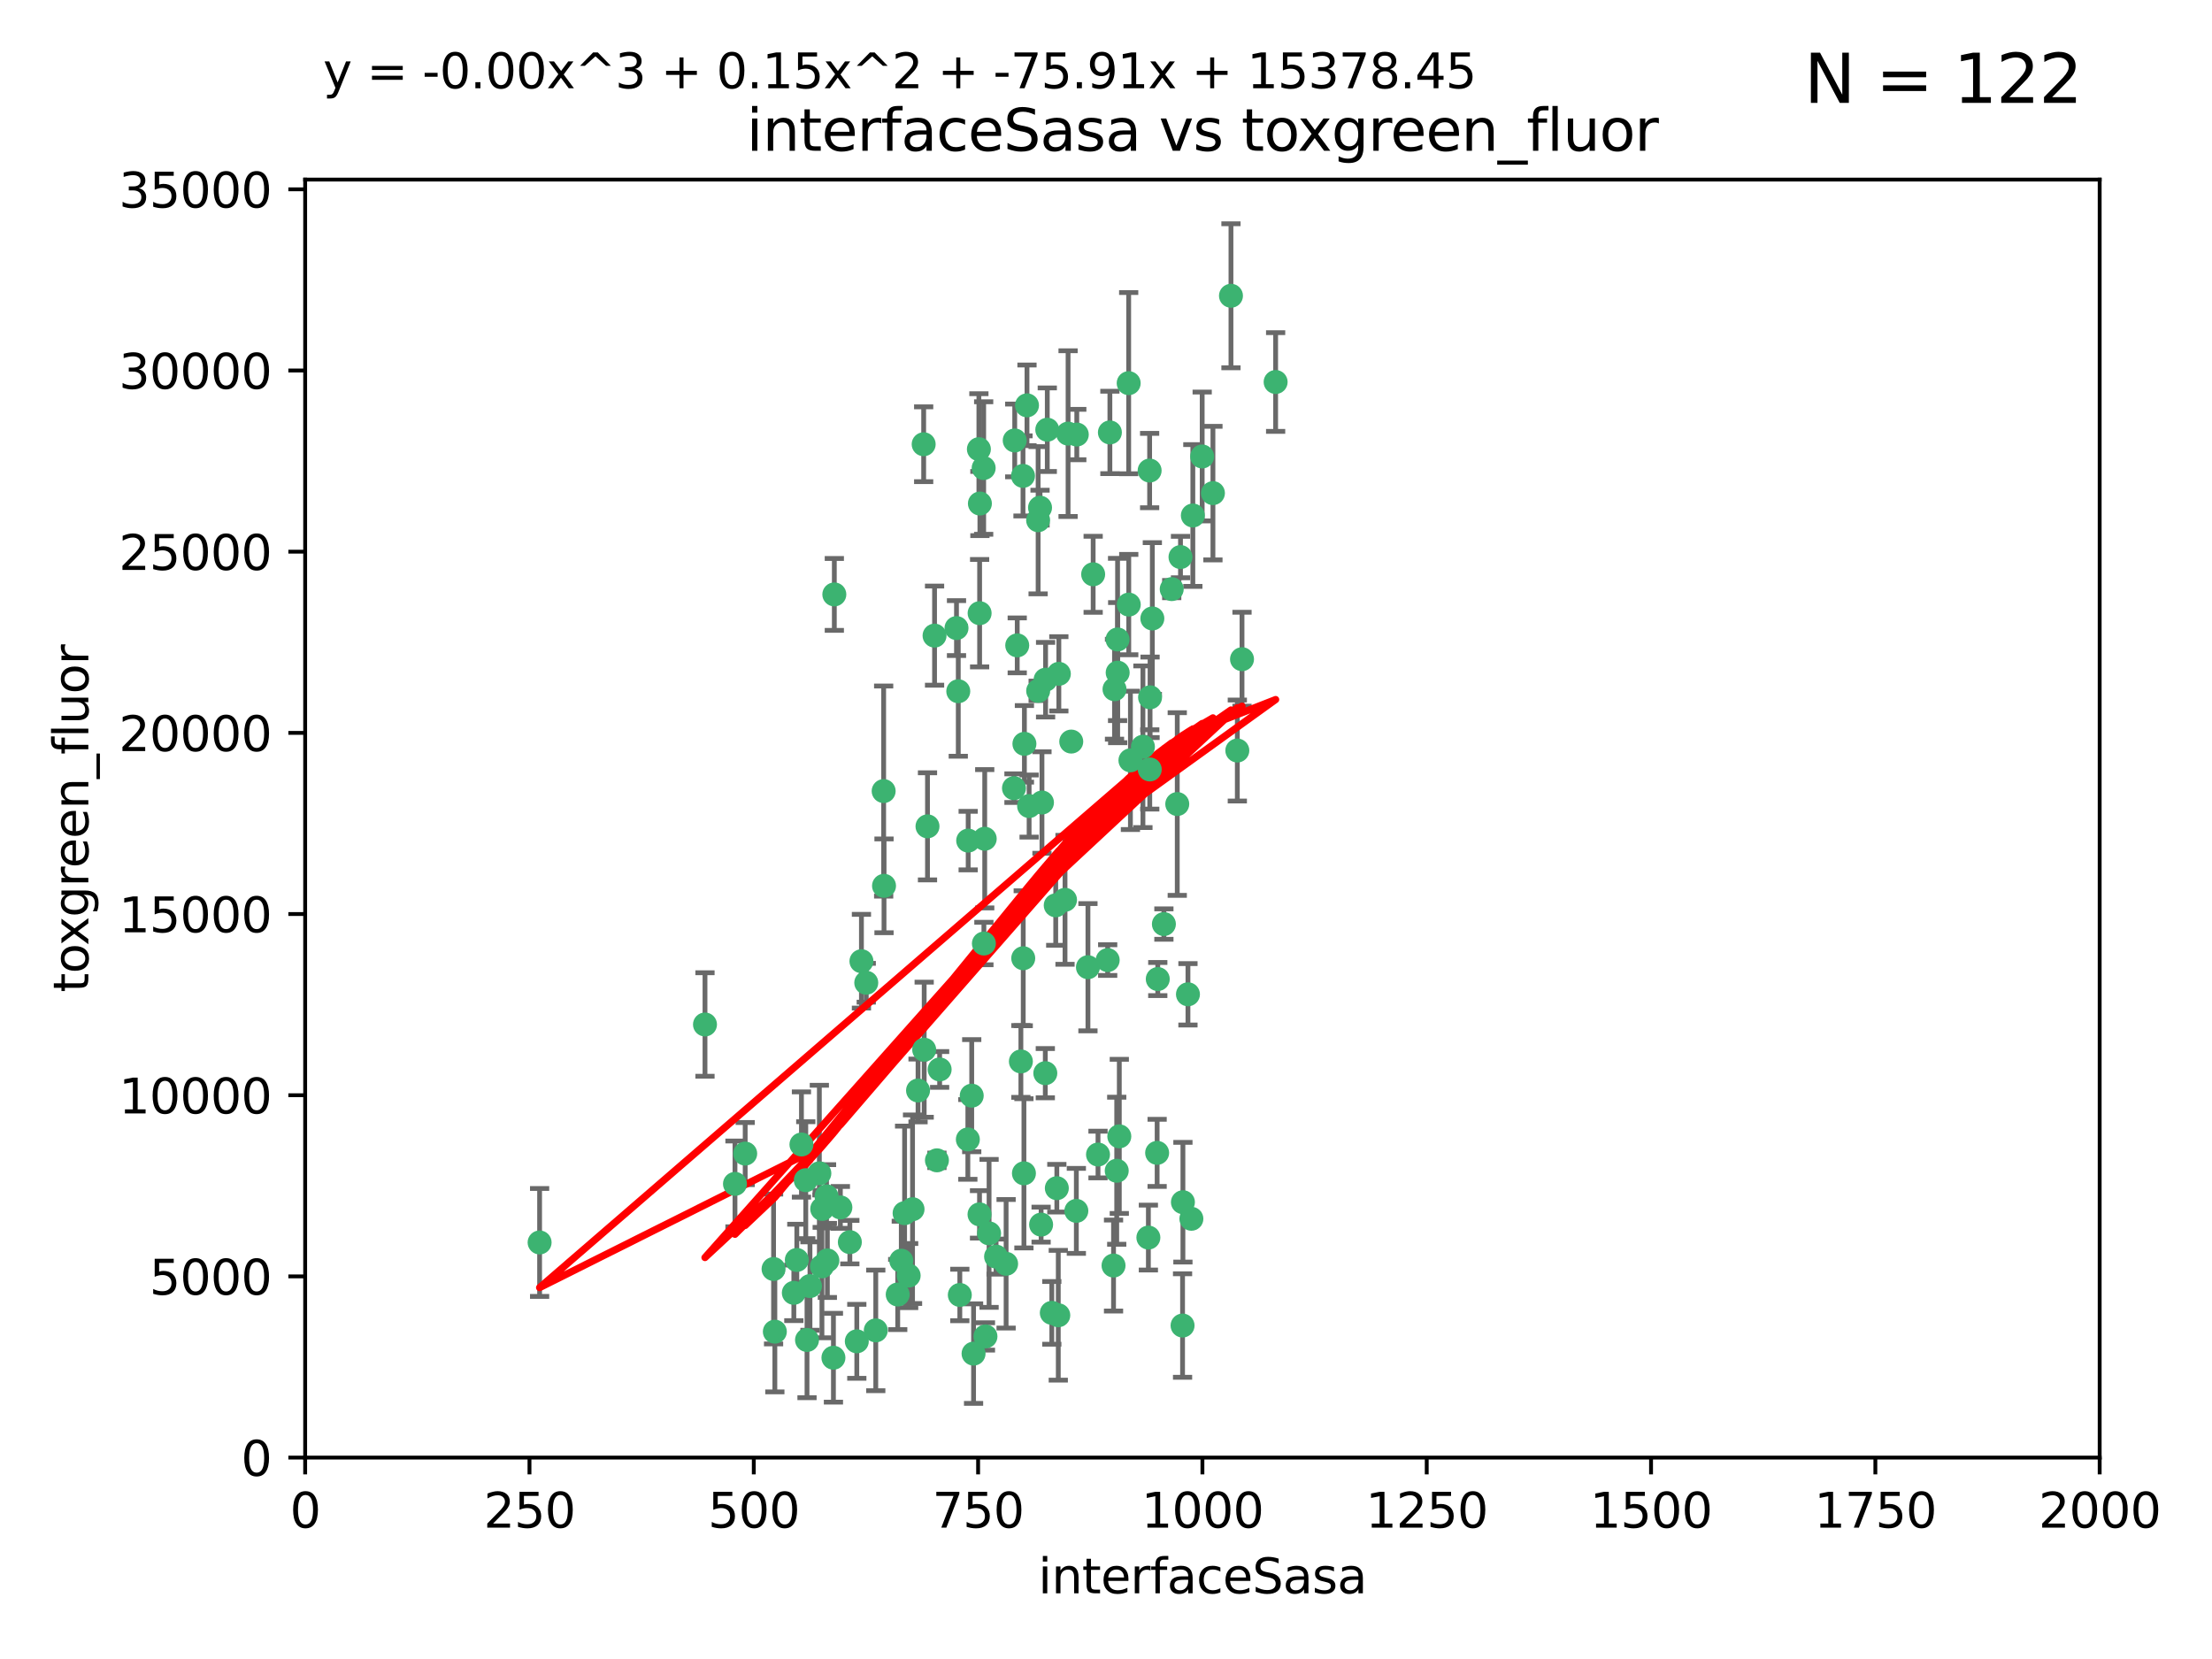 <?xml version="1.0" encoding="utf-8" standalone="no"?>
<!DOCTYPE svg PUBLIC "-//W3C//DTD SVG 1.1//EN"
  "http://www.w3.org/Graphics/SVG/1.1/DTD/svg11.dtd">
<svg xmlns:xlink="http://www.w3.org/1999/xlink" width="460.8pt" height="345.6pt" viewBox="0 0 460.8 345.6" xmlns="http://www.w3.org/2000/svg" version="1.1">
 <defs>
  <style type="text/css">*{stroke-linejoin: round; stroke-linecap: butt}</style>
 </defs>
 <g id="figure_1">
  <g id="patch_1">
   <path d="M 0 345.6 
L 460.8 345.6 
L 460.8 0 
L 0 0 
z
" style="fill: #ffffff"/>
  </g>
  <g id="axes_1">
   <g id="patch_2">
    <path d="M 63.571 303.64 
L 437.4 303.64 
L 437.4 37.411 
L 63.571 37.411 
z
" style="fill: #ffffff"/>
   </g>
   <g id="PathCollection_1">
    <defs>
     <path id="m66a80545d9" d="M 0 1.118 
C 0.297 1.118 0.581 1 0.791 0.791 
C 1 0.581 1.118 0.297 1.118 0 
C 1.118 -0.297 1 -0.581 0.791 -0.791 
C 0.581 -1 0.297 -1.118 0 -1.118 
C -0.297 -1.118 -0.581 -1 -0.791 -0.791 
C -1 -0.581 -1.118 -0.297 -1.118 0 
C -1.118 0.297 -1 0.581 -0.791 0.791 
C -0.581 1 -0.297 1.118 0 1.118 
z
" style="stroke: #3cb371"/>
    </defs>
    <g clip-path="url(#pf960833ea2)">
     <use xlink:href="#m66a80545d9" x="239.489" y="98.026" style="fill: #3cb371; stroke: #3cb371"/>
     <use xlink:href="#m66a80545d9" x="250.437" y="95.094" style="fill: #3cb371; stroke: #3cb371"/>
     <use xlink:href="#m66a80545d9" x="218.168" y="89.516" style="fill: #3cb371; stroke: #3cb371"/>
     <use xlink:href="#m66a80545d9" x="265.738" y="79.578" style="fill: #3cb371; stroke: #3cb371"/>
     <use xlink:href="#m66a80545d9" x="245.919" y="116.045" style="fill: #3cb371; stroke: #3cb371"/>
     <use xlink:href="#m66a80545d9" x="252.676" y="102.727" style="fill: #3cb371; stroke: #3cb371"/>
     <use xlink:href="#m66a80545d9" x="240.054" y="128.839" style="fill: #3cb371; stroke: #3cb371"/>
     <use xlink:href="#m66a80545d9" x="258.734" y="137.321" style="fill: #3cb371; stroke: #3cb371"/>
     <use xlink:href="#m66a80545d9" x="235.488" y="158.394" style="fill: #3cb371; stroke: #3cb371"/>
     <use xlink:href="#m66a80545d9" x="211.385" y="91.754" style="fill: #3cb371; stroke: #3cb371"/>
     <use xlink:href="#m66a80545d9" x="235.142" y="125.947" style="fill: #3cb371; stroke: #3cb371"/>
     <use xlink:href="#m66a80545d9" x="223.161" y="154.483" style="fill: #3cb371; stroke: #3cb371"/>
     <use xlink:href="#m66a80545d9" x="248.491" y="107.386" style="fill: #3cb371; stroke: #3cb371"/>
     <use xlink:href="#m66a80545d9" x="227.725" y="119.635" style="fill: #3cb371; stroke: #3cb371"/>
     <use xlink:href="#m66a80545d9" x="235.125" y="79.819" style="fill: #3cb371; stroke: #3cb371"/>
     <use xlink:href="#m66a80545d9" x="244.091" y="122.72" style="fill: #3cb371; stroke: #3cb371"/>
     <use xlink:href="#m66a80545d9" x="241.185" y="203.953" style="fill: #3cb371; stroke: #3cb371"/>
     <use xlink:href="#m66a80545d9" x="211.908" y="134.443" style="fill: #3cb371; stroke: #3cb371"/>
     <use xlink:href="#m66a80545d9" x="231.211" y="90.084" style="fill: #3cb371; stroke: #3cb371"/>
     <use xlink:href="#m66a80545d9" x="213.404" y="154.954" style="fill: #3cb371; stroke: #3cb371"/>
     <use xlink:href="#m66a80545d9" x="204.131" y="104.896" style="fill: #3cb371; stroke: #3cb371"/>
     <use xlink:href="#m66a80545d9" x="257.757" y="156.348" style="fill: #3cb371; stroke: #3cb371"/>
     <use xlink:href="#m66a80545d9" x="216.658" y="105.756" style="fill: #3cb371; stroke: #3cb371"/>
     <use xlink:href="#m66a80545d9" x="204.916" y="97.498" style="fill: #3cb371; stroke: #3cb371"/>
     <use xlink:href="#m66a80545d9" x="192.417" y="92.545" style="fill: #3cb371; stroke: #3cb371"/>
     <use xlink:href="#m66a80545d9" x="216.269" y="143.916" style="fill: #3cb371; stroke: #3cb371"/>
     <use xlink:href="#m66a80545d9" x="222.501" y="90.332" style="fill: #3cb371; stroke: #3cb371"/>
     <use xlink:href="#m66a80545d9" x="230.751" y="200.005" style="fill: #3cb371; stroke: #3cb371"/>
     <use xlink:href="#m66a80545d9" x="199.256" y="130.84" style="fill: #3cb371; stroke: #3cb371"/>
     <use xlink:href="#m66a80545d9" x="216.882" y="255.109" style="fill: #3cb371; stroke: #3cb371"/>
     <use xlink:href="#m66a80545d9" x="213.159" y="199.62" style="fill: #3cb371; stroke: #3cb371"/>
     <use xlink:href="#m66a80545d9" x="216.26" y="108.373" style="fill: #3cb371; stroke: #3cb371"/>
     <use xlink:href="#m66a80545d9" x="220.577" y="140.37" style="fill: #3cb371; stroke: #3cb371"/>
     <use xlink:href="#m66a80545d9" x="217.06" y="167.179" style="fill: #3cb371; stroke: #3cb371"/>
     <use xlink:href="#m66a80545d9" x="214.383" y="167.916" style="fill: #3cb371; stroke: #3cb371"/>
     <use xlink:href="#m66a80545d9" x="203.92" y="93.572" style="fill: #3cb371; stroke: #3cb371"/>
     <use xlink:href="#m66a80545d9" x="204.073" y="127.738" style="fill: #3cb371; stroke: #3cb371"/>
     <use xlink:href="#m66a80545d9" x="239.579" y="145.262" style="fill: #3cb371; stroke: #3cb371"/>
     <use xlink:href="#m66a80545d9" x="221.863" y="187.448" style="fill: #3cb371; stroke: #3cb371"/>
     <use xlink:href="#m66a80545d9" x="232.833" y="140.122" style="fill: #3cb371; stroke: #3cb371"/>
     <use xlink:href="#m66a80545d9" x="232.635" y="243.887" style="fill: #3cb371; stroke: #3cb371"/>
     <use xlink:href="#m66a80545d9" x="256.433" y="61.614" style="fill: #3cb371; stroke: #3cb371"/>
     <use xlink:href="#m66a80545d9" x="219.927" y="188.597" style="fill: #3cb371; stroke: #3cb371"/>
     <use xlink:href="#m66a80545d9" x="213.94" y="84.44" style="fill: #3cb371; stroke: #3cb371"/>
     <use xlink:href="#m66a80545d9" x="194.686" y="132.411" style="fill: #3cb371; stroke: #3cb371"/>
     <use xlink:href="#m66a80545d9" x="246.349" y="276.134" style="fill: #3cb371; stroke: #3cb371"/>
     <use xlink:href="#m66a80545d9" x="248.185" y="253.893" style="fill: #3cb371; stroke: #3cb371"/>
     <use xlink:href="#m66a80545d9" x="220.157" y="247.522" style="fill: #3cb371; stroke: #3cb371"/>
     <use xlink:href="#m66a80545d9" x="213.11" y="99.14" style="fill: #3cb371; stroke: #3cb371"/>
     <use xlink:href="#m66a80545d9" x="180.458" y="204.723" style="fill: #3cb371; stroke: #3cb371"/>
     <use xlink:href="#m66a80545d9" x="211.23" y="164.19" style="fill: #3cb371; stroke: #3cb371"/>
     <use xlink:href="#m66a80545d9" x="238.093" y="155.561" style="fill: #3cb371; stroke: #3cb371"/>
     <use xlink:href="#m66a80545d9" x="199.626" y="143.999" style="fill: #3cb371; stroke: #3cb371"/>
     <use xlink:href="#m66a80545d9" x="246.424" y="250.441" style="fill: #3cb371; stroke: #3cb371"/>
     <use xlink:href="#m66a80545d9" x="193.215" y="172.143" style="fill: #3cb371; stroke: #3cb371"/>
     <use xlink:href="#m66a80545d9" x="232.811" y="133.213" style="fill: #3cb371; stroke: #3cb371"/>
     <use xlink:href="#m66a80545d9" x="224.314" y="90.523" style="fill: #3cb371; stroke: #3cb371"/>
     <use xlink:href="#m66a80545d9" x="202.811" y="281.982" style="fill: #3cb371; stroke: #3cb371"/>
     <use xlink:href="#m66a80545d9" x="231.97" y="263.634" style="fill: #3cb371; stroke: #3cb371"/>
     <use xlink:href="#m66a80545d9" x="239.516" y="160.289" style="fill: #3cb371; stroke: #3cb371"/>
     <use xlink:href="#m66a80545d9" x="205.288" y="278.401" style="fill: #3cb371; stroke: #3cb371"/>
     <use xlink:href="#m66a80545d9" x="165.37" y="269.321" style="fill: #3cb371; stroke: #3cb371"/>
     <use xlink:href="#m66a80545d9" x="204.964" y="196.552" style="fill: #3cb371; stroke: #3cb371"/>
     <use xlink:href="#m66a80545d9" x="190.099" y="251.902" style="fill: #3cb371; stroke: #3cb371"/>
     <use xlink:href="#m66a80545d9" x="209.591" y="263.272" style="fill: #3cb371; stroke: #3cb371"/>
     <use xlink:href="#m66a80545d9" x="212.669" y="221.118" style="fill: #3cb371; stroke: #3cb371"/>
     <use xlink:href="#m66a80545d9" x="205.136" y="174.728" style="fill: #3cb371; stroke: #3cb371"/>
     <use xlink:href="#m66a80545d9" x="201.621" y="237.366" style="fill: #3cb371; stroke: #3cb371"/>
     <use xlink:href="#m66a80545d9" x="213.303" y="244.424" style="fill: #3cb371; stroke: #3cb371"/>
     <use xlink:href="#m66a80545d9" x="161.148" y="264.357" style="fill: #3cb371; stroke: #3cb371"/>
     <use xlink:href="#m66a80545d9" x="217.815" y="141.593" style="fill: #3cb371; stroke: #3cb371"/>
     <use xlink:href="#m66a80545d9" x="201.69" y="175.112" style="fill: #3cb371; stroke: #3cb371"/>
     <use xlink:href="#m66a80545d9" x="199.948" y="269.764" style="fill: #3cb371; stroke: #3cb371"/>
     <use xlink:href="#m66a80545d9" x="247.473" y="207.131" style="fill: #3cb371; stroke: #3cb371"/>
     <use xlink:href="#m66a80545d9" x="242.461" y="192.502" style="fill: #3cb371; stroke: #3cb371"/>
     <use xlink:href="#m66a80545d9" x="175.066" y="251.524" style="fill: #3cb371; stroke: #3cb371"/>
     <use xlink:href="#m66a80545d9" x="233.172" y="236.725" style="fill: #3cb371; stroke: #3cb371"/>
     <use xlink:href="#m66a80545d9" x="206.043" y="256.937" style="fill: #3cb371; stroke: #3cb371"/>
     <use xlink:href="#m66a80545d9" x="192.525" y="218.674" style="fill: #3cb371; stroke: #3cb371"/>
     <use xlink:href="#m66a80545d9" x="184.082" y="164.794" style="fill: #3cb371; stroke: #3cb371"/>
     <use xlink:href="#m66a80545d9" x="207.501" y="261.772" style="fill: #3cb371; stroke: #3cb371"/>
     <use xlink:href="#m66a80545d9" x="187.755" y="262.628" style="fill: #3cb371; stroke: #3cb371"/>
     <use xlink:href="#m66a80545d9" x="172.357" y="262.571" style="fill: #3cb371; stroke: #3cb371"/>
     <use xlink:href="#m66a80545d9" x="165.991" y="262.474" style="fill: #3cb371; stroke: #3cb371"/>
     <use xlink:href="#m66a80545d9" x="232.174" y="143.576" style="fill: #3cb371; stroke: #3cb371"/>
     <use xlink:href="#m66a80545d9" x="239.228" y="257.808" style="fill: #3cb371; stroke: #3cb371"/>
     <use xlink:href="#m66a80545d9" x="179.453" y="200.236" style="fill: #3cb371; stroke: #3cb371"/>
     <use xlink:href="#m66a80545d9" x="167.858" y="245.856" style="fill: #3cb371; stroke: #3cb371"/>
     <use xlink:href="#m66a80545d9" x="166.957" y="238.42" style="fill: #3cb371; stroke: #3cb371"/>
     <use xlink:href="#m66a80545d9" x="224.222" y="252.246" style="fill: #3cb371; stroke: #3cb371"/>
     <use xlink:href="#m66a80545d9" x="228.736" y="240.511" style="fill: #3cb371; stroke: #3cb371"/>
     <use xlink:href="#m66a80545d9" x="241.052" y="240.162" style="fill: #3cb371; stroke: #3cb371"/>
     <use xlink:href="#m66a80545d9" x="112.41" y="258.827" style="fill: #3cb371; stroke: #3cb371"/>
     <use xlink:href="#m66a80545d9" x="171.281" y="251.838" style="fill: #3cb371; stroke: #3cb371"/>
     <use xlink:href="#m66a80545d9" x="178.488" y="279.423" style="fill: #3cb371; stroke: #3cb371"/>
     <use xlink:href="#m66a80545d9" x="245.245" y="167.495" style="fill: #3cb371; stroke: #3cb371"/>
     <use xlink:href="#m66a80545d9" x="188.445" y="252.723" style="fill: #3cb371; stroke: #3cb371"/>
     <use xlink:href="#m66a80545d9" x="217.757" y="223.562" style="fill: #3cb371; stroke: #3cb371"/>
     <use xlink:href="#m66a80545d9" x="170.686" y="244.428" style="fill: #3cb371; stroke: #3cb371"/>
     <use xlink:href="#m66a80545d9" x="173.619" y="282.837" style="fill: #3cb371; stroke: #3cb371"/>
     <use xlink:href="#m66a80545d9" x="172.183" y="249.211" style="fill: #3cb371; stroke: #3cb371"/>
     <use xlink:href="#m66a80545d9" x="191.245" y="227.169" style="fill: #3cb371; stroke: #3cb371"/>
     <use xlink:href="#m66a80545d9" x="220.46" y="273.991" style="fill: #3cb371; stroke: #3cb371"/>
     <use xlink:href="#m66a80545d9" x="173.806" y="123.828" style="fill: #3cb371; stroke: #3cb371"/>
     <use xlink:href="#m66a80545d9" x="155.238" y="240.314" style="fill: #3cb371; stroke: #3cb371"/>
     <use xlink:href="#m66a80545d9" x="161.415" y="277.409" style="fill: #3cb371; stroke: #3cb371"/>
     <use xlink:href="#m66a80545d9" x="195.181" y="241.718" style="fill: #3cb371; stroke: #3cb371"/>
     <use xlink:href="#m66a80545d9" x="168.116" y="279.141" style="fill: #3cb371; stroke: #3cb371"/>
     <use xlink:href="#m66a80545d9" x="204.052" y="252.978" style="fill: #3cb371; stroke: #3cb371"/>
     <use xlink:href="#m66a80545d9" x="187.013" y="269.669" style="fill: #3cb371; stroke: #3cb371"/>
     <use xlink:href="#m66a80545d9" x="195.744" y="222.785" style="fill: #3cb371; stroke: #3cb371"/>
     <use xlink:href="#m66a80545d9" x="189.29" y="265.728" style="fill: #3cb371; stroke: #3cb371"/>
     <use xlink:href="#m66a80545d9" x="219.112" y="273.493" style="fill: #3cb371; stroke: #3cb371"/>
     <use xlink:href="#m66a80545d9" x="182.439" y="277.145" style="fill: #3cb371; stroke: #3cb371"/>
     <use xlink:href="#m66a80545d9" x="226.639" y="201.488" style="fill: #3cb371; stroke: #3cb371"/>
     <use xlink:href="#m66a80545d9" x="171.225" y="263.81" style="fill: #3cb371; stroke: #3cb371"/>
     <use xlink:href="#m66a80545d9" x="184.157" y="184.534" style="fill: #3cb371; stroke: #3cb371"/>
     <use xlink:href="#m66a80545d9" x="177.039" y="258.759" style="fill: #3cb371; stroke: #3cb371"/>
     <use xlink:href="#m66a80545d9" x="153.109" y="246.624" style="fill: #3cb371; stroke: #3cb371"/>
     <use xlink:href="#m66a80545d9" x="168.733" y="267.91" style="fill: #3cb371; stroke: #3cb371"/>
     <use xlink:href="#m66a80545d9" x="146.862" y="213.42" style="fill: #3cb371; stroke: #3cb371"/>
     <use xlink:href="#m66a80545d9" x="202.428" y="228.248" style="fill: #3cb371; stroke: #3cb371"/>
    </g>
   </g>
   <g id="matplotlib.axis_1">
    <g id="xtick_1">
     <g id="line2d_1">
      <defs>
       <path id="m9b77b9c806" d="M 0 0 
L 0 3.5 
" style="stroke: #000000; stroke-width: 0.8"/>
      </defs>
      <g>
       <use xlink:href="#m9b77b9c806" x="63.571" y="303.64" style="stroke: #000000; stroke-width: 0.8"/>
      </g>
     </g>
     <g id="text_1">
      <!-- 0 -->
      <g transform="translate(60.39 318.238)scale(0.1 -0.1)">
       <defs>
        <path id="DejaVuSans-30" d="M 2034 4250 
Q 1547 4250 1301 3770 
Q 1056 3291 1056 2328 
Q 1056 1369 1301 889 
Q 1547 409 2034 409 
Q 2525 409 2770 889 
Q 3016 1369 3016 2328 
Q 3016 3291 2770 3770 
Q 2525 4250 2034 4250 
z
M 2034 4750 
Q 2819 4750 3233 4129 
Q 3647 3509 3647 2328 
Q 3647 1150 3233 529 
Q 2819 -91 2034 -91 
Q 1250 -91 836 529 
Q 422 1150 422 2328 
Q 422 3509 836 4129 
Q 1250 4750 2034 4750 
z
" transform="scale(0.016)"/>
       </defs>
       <use xlink:href="#DejaVuSans-30"/>
      </g>
     </g>
    </g>
    <g id="xtick_2">
     <g id="line2d_2">
      <g>
       <use xlink:href="#m9b77b9c806" x="110.3" y="303.64" style="stroke: #000000; stroke-width: 0.8"/>
      </g>
     </g>
     <g id="text_2">
      <!-- 250 -->
      <g transform="translate(100.756 318.238)scale(0.1 -0.1)">
       <defs>
        <path id="DejaVuSans-32" d="M 1228 531 
L 3431 531 
L 3431 0 
L 469 0 
L 469 531 
Q 828 903 1448 1529 
Q 2069 2156 2228 2338 
Q 2531 2678 2651 2914 
Q 2772 3150 2772 3378 
Q 2772 3750 2511 3984 
Q 2250 4219 1831 4219 
Q 1534 4219 1204 4116 
Q 875 4013 500 3803 
L 500 4441 
Q 881 4594 1212 4672 
Q 1544 4750 1819 4750 
Q 2544 4750 2975 4387 
Q 3406 4025 3406 3419 
Q 3406 3131 3298 2873 
Q 3191 2616 2906 2266 
Q 2828 2175 2409 1742 
Q 1991 1309 1228 531 
z
" transform="scale(0.016)"/>
        <path id="DejaVuSans-35" d="M 691 4666 
L 3169 4666 
L 3169 4134 
L 1269 4134 
L 1269 2991 
Q 1406 3038 1543 3061 
Q 1681 3084 1819 3084 
Q 2600 3084 3056 2656 
Q 3513 2228 3513 1497 
Q 3513 744 3044 326 
Q 2575 -91 1722 -91 
Q 1428 -91 1123 -41 
Q 819 9 494 109 
L 494 744 
Q 775 591 1075 516 
Q 1375 441 1709 441 
Q 2250 441 2565 725 
Q 2881 1009 2881 1497 
Q 2881 1984 2565 2268 
Q 2250 2553 1709 2553 
Q 1456 2553 1204 2497 
Q 953 2441 691 2322 
L 691 4666 
z
" transform="scale(0.016)"/>
       </defs>
       <use xlink:href="#DejaVuSans-32"/>
       <use xlink:href="#DejaVuSans-35" x="63.623"/>
       <use xlink:href="#DejaVuSans-30" x="127.246"/>
      </g>
     </g>
    </g>
    <g id="xtick_3">
     <g id="line2d_3">
      <g>
       <use xlink:href="#m9b77b9c806" x="157.028" y="303.64" style="stroke: #000000; stroke-width: 0.8"/>
      </g>
     </g>
     <g id="text_3">
      <!-- 500 -->
      <g transform="translate(147.485 318.238)scale(0.1 -0.1)">
       <use xlink:href="#DejaVuSans-35"/>
       <use xlink:href="#DejaVuSans-30" x="63.623"/>
       <use xlink:href="#DejaVuSans-30" x="127.246"/>
      </g>
     </g>
    </g>
    <g id="xtick_4">
     <g id="line2d_4">
      <g>
       <use xlink:href="#m9b77b9c806" x="203.757" y="303.64" style="stroke: #000000; stroke-width: 0.8"/>
      </g>
     </g>
     <g id="text_4">
      <!-- 750 -->
      <g transform="translate(194.213 318.238)scale(0.1 -0.1)">
       <defs>
        <path id="DejaVuSans-37" d="M 525 4666 
L 3525 4666 
L 3525 4397 
L 1831 0 
L 1172 0 
L 2766 4134 
L 525 4134 
L 525 4666 
z
" transform="scale(0.016)"/>
       </defs>
       <use xlink:href="#DejaVuSans-37"/>
       <use xlink:href="#DejaVuSans-35" x="63.623"/>
       <use xlink:href="#DejaVuSans-30" x="127.246"/>
      </g>
     </g>
    </g>
    <g id="xtick_5">
     <g id="line2d_5">
      <g>
       <use xlink:href="#m9b77b9c806" x="250.486" y="303.64" style="stroke: #000000; stroke-width: 0.8"/>
      </g>
     </g>
     <g id="text_5">
      <!-- 1000 -->
      <g transform="translate(237.761 318.238)scale(0.1 -0.1)">
       <defs>
        <path id="DejaVuSans-31" d="M 794 531 
L 1825 531 
L 1825 4091 
L 703 3866 
L 703 4441 
L 1819 4666 
L 2450 4666 
L 2450 531 
L 3481 531 
L 3481 0 
L 794 0 
L 794 531 
z
" transform="scale(0.016)"/>
       </defs>
       <use xlink:href="#DejaVuSans-31"/>
       <use xlink:href="#DejaVuSans-30" x="63.623"/>
       <use xlink:href="#DejaVuSans-30" x="127.246"/>
       <use xlink:href="#DejaVuSans-30" x="190.869"/>
      </g>
     </g>
    </g>
    <g id="xtick_6">
     <g id="line2d_6">
      <g>
       <use xlink:href="#m9b77b9c806" x="297.214" y="303.64" style="stroke: #000000; stroke-width: 0.8"/>
      </g>
     </g>
     <g id="text_6">
      <!-- 1250 -->
      <g transform="translate(284.489 318.238)scale(0.1 -0.1)">
       <use xlink:href="#DejaVuSans-31"/>
       <use xlink:href="#DejaVuSans-32" x="63.623"/>
       <use xlink:href="#DejaVuSans-35" x="127.246"/>
       <use xlink:href="#DejaVuSans-30" x="190.869"/>
      </g>
     </g>
    </g>
    <g id="xtick_7">
     <g id="line2d_7">
      <g>
       <use xlink:href="#m9b77b9c806" x="343.943" y="303.64" style="stroke: #000000; stroke-width: 0.8"/>
      </g>
     </g>
     <g id="text_7">
      <!-- 1500 -->
      <g transform="translate(331.218 318.238)scale(0.1 -0.1)">
       <use xlink:href="#DejaVuSans-31"/>
       <use xlink:href="#DejaVuSans-35" x="63.623"/>
       <use xlink:href="#DejaVuSans-30" x="127.246"/>
       <use xlink:href="#DejaVuSans-30" x="190.869"/>
      </g>
     </g>
    </g>
    <g id="xtick_8">
     <g id="line2d_8">
      <g>
       <use xlink:href="#m9b77b9c806" x="390.671" y="303.64" style="stroke: #000000; stroke-width: 0.8"/>
      </g>
     </g>
     <g id="text_8">
      <!-- 1750 -->
      <g transform="translate(377.946 318.238)scale(0.1 -0.1)">
       <use xlink:href="#DejaVuSans-31"/>
       <use xlink:href="#DejaVuSans-37" x="63.623"/>
       <use xlink:href="#DejaVuSans-35" x="127.246"/>
       <use xlink:href="#DejaVuSans-30" x="190.869"/>
      </g>
     </g>
    </g>
    <g id="xtick_9">
     <g id="line2d_9">
      <g>
       <use xlink:href="#m9b77b9c806" x="437.4" y="303.64" style="stroke: #000000; stroke-width: 0.8"/>
      </g>
     </g>
     <g id="text_9">
      <!-- 2000 -->
      <g transform="translate(424.675 318.238)scale(0.1 -0.1)">
       <use xlink:href="#DejaVuSans-32"/>
       <use xlink:href="#DejaVuSans-30" x="63.623"/>
       <use xlink:href="#DejaVuSans-30" x="127.246"/>
       <use xlink:href="#DejaVuSans-30" x="190.869"/>
      </g>
     </g>
    </g>
    <g id="text_10">
     <!-- interfaceSasa -->
     <g transform="translate(216.279 331.917)scale(0.1 -0.1)">
      <defs>
       <path id="DejaVuSans-69" d="M 603 3500 
L 1178 3500 
L 1178 0 
L 603 0 
L 603 3500 
z
M 603 4863 
L 1178 4863 
L 1178 4134 
L 603 4134 
L 603 4863 
z
" transform="scale(0.016)"/>
       <path id="DejaVuSans-6e" d="M 3513 2113 
L 3513 0 
L 2938 0 
L 2938 2094 
Q 2938 2591 2744 2837 
Q 2550 3084 2163 3084 
Q 1697 3084 1428 2787 
Q 1159 2491 1159 1978 
L 1159 0 
L 581 0 
L 581 3500 
L 1159 3500 
L 1159 2956 
Q 1366 3272 1645 3428 
Q 1925 3584 2291 3584 
Q 2894 3584 3203 3211 
Q 3513 2838 3513 2113 
z
" transform="scale(0.016)"/>
       <path id="DejaVuSans-74" d="M 1172 4494 
L 1172 3500 
L 2356 3500 
L 2356 3053 
L 1172 3053 
L 1172 1153 
Q 1172 725 1289 603 
Q 1406 481 1766 481 
L 2356 481 
L 2356 0 
L 1766 0 
Q 1100 0 847 248 
Q 594 497 594 1153 
L 594 3053 
L 172 3053 
L 172 3500 
L 594 3500 
L 594 4494 
L 1172 4494 
z
" transform="scale(0.016)"/>
       <path id="DejaVuSans-65" d="M 3597 1894 
L 3597 1613 
L 953 1613 
Q 991 1019 1311 708 
Q 1631 397 2203 397 
Q 2534 397 2845 478 
Q 3156 559 3463 722 
L 3463 178 
Q 3153 47 2828 -22 
Q 2503 -91 2169 -91 
Q 1331 -91 842 396 
Q 353 884 353 1716 
Q 353 2575 817 3079 
Q 1281 3584 2069 3584 
Q 2775 3584 3186 3129 
Q 3597 2675 3597 1894 
z
M 3022 2063 
Q 3016 2534 2758 2815 
Q 2500 3097 2075 3097 
Q 1594 3097 1305 2825 
Q 1016 2553 972 2059 
L 3022 2063 
z
" transform="scale(0.016)"/>
       <path id="DejaVuSans-72" d="M 2631 2963 
Q 2534 3019 2420 3045 
Q 2306 3072 2169 3072 
Q 1681 3072 1420 2755 
Q 1159 2438 1159 1844 
L 1159 0 
L 581 0 
L 581 3500 
L 1159 3500 
L 1159 2956 
Q 1341 3275 1631 3429 
Q 1922 3584 2338 3584 
Q 2397 3584 2469 3576 
Q 2541 3569 2628 3553 
L 2631 2963 
z
" transform="scale(0.016)"/>
       <path id="DejaVuSans-66" d="M 2375 4863 
L 2375 4384 
L 1825 4384 
Q 1516 4384 1395 4259 
Q 1275 4134 1275 3809 
L 1275 3500 
L 2222 3500 
L 2222 3053 
L 1275 3053 
L 1275 0 
L 697 0 
L 697 3053 
L 147 3053 
L 147 3500 
L 697 3500 
L 697 3744 
Q 697 4328 969 4595 
Q 1241 4863 1831 4863 
L 2375 4863 
z
" transform="scale(0.016)"/>
       <path id="DejaVuSans-61" d="M 2194 1759 
Q 1497 1759 1228 1600 
Q 959 1441 959 1056 
Q 959 750 1161 570 
Q 1363 391 1709 391 
Q 2188 391 2477 730 
Q 2766 1069 2766 1631 
L 2766 1759 
L 2194 1759 
z
M 3341 1997 
L 3341 0 
L 2766 0 
L 2766 531 
Q 2569 213 2275 61 
Q 1981 -91 1556 -91 
Q 1019 -91 701 211 
Q 384 513 384 1019 
Q 384 1609 779 1909 
Q 1175 2209 1959 2209 
L 2766 2209 
L 2766 2266 
Q 2766 2663 2505 2880 
Q 2244 3097 1772 3097 
Q 1472 3097 1187 3025 
Q 903 2953 641 2809 
L 641 3341 
Q 956 3463 1253 3523 
Q 1550 3584 1831 3584 
Q 2591 3584 2966 3190 
Q 3341 2797 3341 1997 
z
" transform="scale(0.016)"/>
       <path id="DejaVuSans-63" d="M 3122 3366 
L 3122 2828 
Q 2878 2963 2633 3030 
Q 2388 3097 2138 3097 
Q 1578 3097 1268 2742 
Q 959 2388 959 1747 
Q 959 1106 1268 751 
Q 1578 397 2138 397 
Q 2388 397 2633 464 
Q 2878 531 3122 666 
L 3122 134 
Q 2881 22 2623 -34 
Q 2366 -91 2075 -91 
Q 1284 -91 818 406 
Q 353 903 353 1747 
Q 353 2603 823 3093 
Q 1294 3584 2113 3584 
Q 2378 3584 2631 3529 
Q 2884 3475 3122 3366 
z
" transform="scale(0.016)"/>
       <path id="DejaVuSans-53" d="M 3425 4513 
L 3425 3897 
Q 3066 4069 2747 4153 
Q 2428 4238 2131 4238 
Q 1616 4238 1336 4038 
Q 1056 3838 1056 3469 
Q 1056 3159 1242 3001 
Q 1428 2844 1947 2747 
L 2328 2669 
Q 3034 2534 3370 2195 
Q 3706 1856 3706 1288 
Q 3706 609 3251 259 
Q 2797 -91 1919 -91 
Q 1588 -91 1214 -16 
Q 841 59 441 206 
L 441 856 
Q 825 641 1194 531 
Q 1563 422 1919 422 
Q 2459 422 2753 634 
Q 3047 847 3047 1241 
Q 3047 1584 2836 1778 
Q 2625 1972 2144 2069 
L 1759 2144 
Q 1053 2284 737 2584 
Q 422 2884 422 3419 
Q 422 4038 858 4394 
Q 1294 4750 2059 4750 
Q 2388 4750 2728 4690 
Q 3069 4631 3425 4513 
z
" transform="scale(0.016)"/>
       <path id="DejaVuSans-73" d="M 2834 3397 
L 2834 2853 
Q 2591 2978 2328 3040 
Q 2066 3103 1784 3103 
Q 1356 3103 1142 2972 
Q 928 2841 928 2578 
Q 928 2378 1081 2264 
Q 1234 2150 1697 2047 
L 1894 2003 
Q 2506 1872 2764 1633 
Q 3022 1394 3022 966 
Q 3022 478 2636 193 
Q 2250 -91 1575 -91 
Q 1294 -91 989 -36 
Q 684 19 347 128 
L 347 722 
Q 666 556 975 473 
Q 1284 391 1588 391 
Q 1994 391 2212 530 
Q 2431 669 2431 922 
Q 2431 1156 2273 1281 
Q 2116 1406 1581 1522 
L 1381 1569 
Q 847 1681 609 1914 
Q 372 2147 372 2553 
Q 372 3047 722 3315 
Q 1072 3584 1716 3584 
Q 2034 3584 2315 3537 
Q 2597 3491 2834 3397 
z
" transform="scale(0.016)"/>
      </defs>
      <use xlink:href="#DejaVuSans-69"/>
      <use xlink:href="#DejaVuSans-6e" x="27.783"/>
      <use xlink:href="#DejaVuSans-74" x="91.162"/>
      <use xlink:href="#DejaVuSans-65" x="130.371"/>
      <use xlink:href="#DejaVuSans-72" x="191.895"/>
      <use xlink:href="#DejaVuSans-66" x="233.008"/>
      <use xlink:href="#DejaVuSans-61" x="268.213"/>
      <use xlink:href="#DejaVuSans-63" x="329.492"/>
      <use xlink:href="#DejaVuSans-65" x="384.473"/>
      <use xlink:href="#DejaVuSans-53" x="445.996"/>
      <use xlink:href="#DejaVuSans-61" x="509.473"/>
      <use xlink:href="#DejaVuSans-73" x="570.752"/>
      <use xlink:href="#DejaVuSans-61" x="622.852"/>
     </g>
    </g>
   </g>
   <g id="matplotlib.axis_2">
    <g id="ytick_1">
     <g id="line2d_10">
      <defs>
       <path id="ma1a31ffaf7" d="M 0 0 
L -3.5 0 
" style="stroke: #000000; stroke-width: 0.8"/>
      </defs>
      <g>
       <use xlink:href="#ma1a31ffaf7" x="63.571" y="303.64" style="stroke: #000000; stroke-width: 0.8"/>
      </g>
     </g>
     <g id="text_11">
      <!-- 0 -->
      <g transform="translate(50.209 307.439)scale(0.1 -0.1)">
       <use xlink:href="#DejaVuSans-30"/>
      </g>
     </g>
    </g>
    <g id="ytick_2">
     <g id="line2d_11">
      <g>
       <use xlink:href="#ma1a31ffaf7" x="63.571" y="265.897" style="stroke: #000000; stroke-width: 0.8"/>
      </g>
     </g>
     <g id="text_12">
      <!-- 5000 -->
      <g transform="translate(31.121 269.696)scale(0.1 -0.1)">
       <use xlink:href="#DejaVuSans-35"/>
       <use xlink:href="#DejaVuSans-30" x="63.623"/>
       <use xlink:href="#DejaVuSans-30" x="127.246"/>
       <use xlink:href="#DejaVuSans-30" x="190.869"/>
      </g>
     </g>
    </g>
    <g id="ytick_3">
     <g id="line2d_12">
      <g>
       <use xlink:href="#ma1a31ffaf7" x="63.571" y="228.154" style="stroke: #000000; stroke-width: 0.8"/>
      </g>
     </g>
     <g id="text_13">
      <!-- 10000 -->
      <g transform="translate(24.759 231.953)scale(0.1 -0.1)">
       <use xlink:href="#DejaVuSans-31"/>
       <use xlink:href="#DejaVuSans-30" x="63.623"/>
       <use xlink:href="#DejaVuSans-30" x="127.246"/>
       <use xlink:href="#DejaVuSans-30" x="190.869"/>
       <use xlink:href="#DejaVuSans-30" x="254.492"/>
      </g>
     </g>
    </g>
    <g id="ytick_4">
     <g id="line2d_13">
      <g>
       <use xlink:href="#ma1a31ffaf7" x="63.571" y="190.411" style="stroke: #000000; stroke-width: 0.8"/>
      </g>
     </g>
     <g id="text_14">
      <!-- 15000 -->
      <g transform="translate(24.759 194.21)scale(0.1 -0.1)">
       <use xlink:href="#DejaVuSans-31"/>
       <use xlink:href="#DejaVuSans-35" x="63.623"/>
       <use xlink:href="#DejaVuSans-30" x="127.246"/>
       <use xlink:href="#DejaVuSans-30" x="190.869"/>
       <use xlink:href="#DejaVuSans-30" x="254.492"/>
      </g>
     </g>
    </g>
    <g id="ytick_5">
     <g id="line2d_14">
      <g>
       <use xlink:href="#ma1a31ffaf7" x="63.571" y="152.668" style="stroke: #000000; stroke-width: 0.8"/>
      </g>
     </g>
     <g id="text_15">
      <!-- 20000 -->
      <g transform="translate(24.759 156.467)scale(0.1 -0.1)">
       <use xlink:href="#DejaVuSans-32"/>
       <use xlink:href="#DejaVuSans-30" x="63.623"/>
       <use xlink:href="#DejaVuSans-30" x="127.246"/>
       <use xlink:href="#DejaVuSans-30" x="190.869"/>
       <use xlink:href="#DejaVuSans-30" x="254.492"/>
      </g>
     </g>
    </g>
    <g id="ytick_6">
     <g id="line2d_15">
      <g>
       <use xlink:href="#ma1a31ffaf7" x="63.571" y="114.925" style="stroke: #000000; stroke-width: 0.8"/>
      </g>
     </g>
     <g id="text_16">
      <!-- 25000 -->
      <g transform="translate(24.759 118.724)scale(0.1 -0.1)">
       <use xlink:href="#DejaVuSans-32"/>
       <use xlink:href="#DejaVuSans-35" x="63.623"/>
       <use xlink:href="#DejaVuSans-30" x="127.246"/>
       <use xlink:href="#DejaVuSans-30" x="190.869"/>
       <use xlink:href="#DejaVuSans-30" x="254.492"/>
      </g>
     </g>
    </g>
    <g id="ytick_7">
     <g id="line2d_16">
      <g>
       <use xlink:href="#ma1a31ffaf7" x="63.571" y="77.181" style="stroke: #000000; stroke-width: 0.8"/>
      </g>
     </g>
     <g id="text_17">
      <!-- 30000 -->
      <g transform="translate(24.759 80.981)scale(0.1 -0.1)">
       <defs>
        <path id="DejaVuSans-33" d="M 2597 2516 
Q 3050 2419 3304 2112 
Q 3559 1806 3559 1356 
Q 3559 666 3084 287 
Q 2609 -91 1734 -91 
Q 1441 -91 1130 -33 
Q 819 25 488 141 
L 488 750 
Q 750 597 1062 519 
Q 1375 441 1716 441 
Q 2309 441 2620 675 
Q 2931 909 2931 1356 
Q 2931 1769 2642 2001 
Q 2353 2234 1838 2234 
L 1294 2234 
L 1294 2753 
L 1863 2753 
Q 2328 2753 2575 2939 
Q 2822 3125 2822 3475 
Q 2822 3834 2567 4026 
Q 2313 4219 1838 4219 
Q 1578 4219 1281 4162 
Q 984 4106 628 3988 
L 628 4550 
Q 988 4650 1302 4700 
Q 1616 4750 1894 4750 
Q 2613 4750 3031 4423 
Q 3450 4097 3450 3541 
Q 3450 3153 3228 2886 
Q 3006 2619 2597 2516 
z
" transform="scale(0.016)"/>
       </defs>
       <use xlink:href="#DejaVuSans-33"/>
       <use xlink:href="#DejaVuSans-30" x="63.623"/>
       <use xlink:href="#DejaVuSans-30" x="127.246"/>
       <use xlink:href="#DejaVuSans-30" x="190.869"/>
       <use xlink:href="#DejaVuSans-30" x="254.492"/>
      </g>
     </g>
    </g>
    <g id="ytick_8">
     <g id="line2d_17">
      <g>
       <use xlink:href="#ma1a31ffaf7" x="63.571" y="39.438" style="stroke: #000000; stroke-width: 0.8"/>
      </g>
     </g>
     <g id="text_18">
      <!-- 35000 -->
      <g transform="translate(24.759 43.238)scale(0.1 -0.1)">
       <use xlink:href="#DejaVuSans-33"/>
       <use xlink:href="#DejaVuSans-35" x="63.623"/>
       <use xlink:href="#DejaVuSans-30" x="127.246"/>
       <use xlink:href="#DejaVuSans-30" x="190.869"/>
       <use xlink:href="#DejaVuSans-30" x="254.492"/>
      </g>
     </g>
    </g>
    <g id="text_19">
     <!-- toxgreen_fluor -->
     <g transform="translate(18.401 206.72)rotate(-90)scale(0.1 -0.1)">
      <defs>
       <path id="DejaVuSans-6f" d="M 1959 3097 
Q 1497 3097 1228 2736 
Q 959 2375 959 1747 
Q 959 1119 1226 758 
Q 1494 397 1959 397 
Q 2419 397 2687 759 
Q 2956 1122 2956 1747 
Q 2956 2369 2687 2733 
Q 2419 3097 1959 3097 
z
M 1959 3584 
Q 2709 3584 3137 3096 
Q 3566 2609 3566 1747 
Q 3566 888 3137 398 
Q 2709 -91 1959 -91 
Q 1206 -91 779 398 
Q 353 888 353 1747 
Q 353 2609 779 3096 
Q 1206 3584 1959 3584 
z
" transform="scale(0.016)"/>
       <path id="DejaVuSans-78" d="M 3513 3500 
L 2247 1797 
L 3578 0 
L 2900 0 
L 1881 1375 
L 863 0 
L 184 0 
L 1544 1831 
L 300 3500 
L 978 3500 
L 1906 2253 
L 2834 3500 
L 3513 3500 
z
" transform="scale(0.016)"/>
       <path id="DejaVuSans-67" d="M 2906 1791 
Q 2906 2416 2648 2759 
Q 2391 3103 1925 3103 
Q 1463 3103 1205 2759 
Q 947 2416 947 1791 
Q 947 1169 1205 825 
Q 1463 481 1925 481 
Q 2391 481 2648 825 
Q 2906 1169 2906 1791 
z
M 3481 434 
Q 3481 -459 3084 -895 
Q 2688 -1331 1869 -1331 
Q 1566 -1331 1297 -1286 
Q 1028 -1241 775 -1147 
L 775 -588 
Q 1028 -725 1275 -790 
Q 1522 -856 1778 -856 
Q 2344 -856 2625 -561 
Q 2906 -266 2906 331 
L 2906 616 
Q 2728 306 2450 153 
Q 2172 0 1784 0 
Q 1141 0 747 490 
Q 353 981 353 1791 
Q 353 2603 747 3093 
Q 1141 3584 1784 3584 
Q 2172 3584 2450 3431 
Q 2728 3278 2906 2969 
L 2906 3500 
L 3481 3500 
L 3481 434 
z
" transform="scale(0.016)"/>
       <path id="DejaVuSans-5f" d="M 3263 -1063 
L 3263 -1509 
L -63 -1509 
L -63 -1063 
L 3263 -1063 
z
" transform="scale(0.016)"/>
       <path id="DejaVuSans-6c" d="M 603 4863 
L 1178 4863 
L 1178 0 
L 603 0 
L 603 4863 
z
" transform="scale(0.016)"/>
       <path id="DejaVuSans-75" d="M 544 1381 
L 544 3500 
L 1119 3500 
L 1119 1403 
Q 1119 906 1312 657 
Q 1506 409 1894 409 
Q 2359 409 2629 706 
Q 2900 1003 2900 1516 
L 2900 3500 
L 3475 3500 
L 3475 0 
L 2900 0 
L 2900 538 
Q 2691 219 2414 64 
Q 2138 -91 1772 -91 
Q 1169 -91 856 284 
Q 544 659 544 1381 
z
M 1991 3584 
L 1991 3584 
z
" transform="scale(0.016)"/>
      </defs>
      <use xlink:href="#DejaVuSans-74"/>
      <use xlink:href="#DejaVuSans-6f" x="39.209"/>
      <use xlink:href="#DejaVuSans-78" x="97.266"/>
      <use xlink:href="#DejaVuSans-67" x="156.445"/>
      <use xlink:href="#DejaVuSans-72" x="219.922"/>
      <use xlink:href="#DejaVuSans-65" x="258.785"/>
      <use xlink:href="#DejaVuSans-65" x="320.309"/>
      <use xlink:href="#DejaVuSans-6e" x="381.832"/>
      <use xlink:href="#DejaVuSans-5f" x="445.211"/>
      <use xlink:href="#DejaVuSans-66" x="495.211"/>
      <use xlink:href="#DejaVuSans-6c" x="530.416"/>
      <use xlink:href="#DejaVuSans-75" x="558.199"/>
      <use xlink:href="#DejaVuSans-6f" x="621.578"/>
      <use xlink:href="#DejaVuSans-72" x="682.76"/>
     </g>
    </g>
   </g>
   <g id="LineCollection_1">
    <path d="M 239.489 105.772 
L 239.489 90.281 
" clip-path="url(#pf960833ea2)" style="fill: none; stroke: #696969"/>
    <path d="M 250.437 108.514 
L 250.437 81.675 
" clip-path="url(#pf960833ea2)" style="fill: none; stroke: #696969"/>
    <path d="M 218.168 98.217 
L 218.168 80.815 
" clip-path="url(#pf960833ea2)" style="fill: none; stroke: #696969"/>
    <path d="M 265.738 89.863 
L 265.738 69.294 
" clip-path="url(#pf960833ea2)" style="fill: none; stroke: #696969"/>
    <path d="M 245.919 120.361 
L 245.919 111.729 
" clip-path="url(#pf960833ea2)" style="fill: none; stroke: #696969"/>
    <path d="M 252.676 116.638 
L 252.676 88.815 
" clip-path="url(#pf960833ea2)" style="fill: none; stroke: #696969"/>
    <path d="M 240.054 144.637 
L 240.054 113.041 
" clip-path="url(#pf960833ea2)" style="fill: none; stroke: #696969"/>
    <path d="M 258.734 147.102 
L 258.734 127.541 
" clip-path="url(#pf960833ea2)" style="fill: none; stroke: #696969"/>
    <path d="M 235.488 172.807 
L 235.488 143.981 
" clip-path="url(#pf960833ea2)" style="fill: none; stroke: #696969"/>
    <path d="M 211.385 99.334 
L 211.385 84.174 
" clip-path="url(#pf960833ea2)" style="fill: none; stroke: #696969"/>
    <path d="M 235.142 136.397 
L 235.142 115.497 
" clip-path="url(#pf960833ea2)" style="fill: none; stroke: #696969"/>
    <path d="M 223.161 155.048 
L 223.161 153.918 
" clip-path="url(#pf960833ea2)" style="fill: none; stroke: #696969"/>
    <path d="M 248.491 122.155 
L 248.491 92.617 
" clip-path="url(#pf960833ea2)" style="fill: none; stroke: #696969"/>
    <path d="M 227.725 127.554 
L 227.725 111.717 
" clip-path="url(#pf960833ea2)" style="fill: none; stroke: #696969"/>
    <path d="M 235.125 98.693 
L 235.125 60.945 
" clip-path="url(#pf960833ea2)" style="fill: none; stroke: #696969"/>
    <path d="M 244.091 124.514 
L 244.091 120.926 
" clip-path="url(#pf960833ea2)" style="fill: none; stroke: #696969"/>
    <path d="M 241.185 207.405 
L 241.185 200.501 
" clip-path="url(#pf960833ea2)" style="fill: none; stroke: #696969"/>
    <path d="M 211.908 140.163 
L 211.908 128.724 
" clip-path="url(#pf960833ea2)" style="fill: none; stroke: #696969"/>
    <path d="M 231.211 98.668 
L 231.211 81.501 
" clip-path="url(#pf960833ea2)" style="fill: none; stroke: #696969"/>
    <path d="M 213.404 162.929 
L 213.404 146.979 
" clip-path="url(#pf960833ea2)" style="fill: none; stroke: #696969"/>
    <path d="M 204.131 111.578 
L 204.131 98.214 
" clip-path="url(#pf960833ea2)" style="fill: none; stroke: #696969"/>
    <path d="M 257.757 166.868 
L 257.757 145.829 
" clip-path="url(#pf960833ea2)" style="fill: none; stroke: #696969"/>
    <path d="M 216.658 109.392 
L 216.658 102.12 
" clip-path="url(#pf960833ea2)" style="fill: none; stroke: #696969"/>
    <path d="M 204.916 111.302 
L 204.916 83.693 
" clip-path="url(#pf960833ea2)" style="fill: none; stroke: #696969"/>
    <path d="M 192.417 100.341 
L 192.417 84.749 
" clip-path="url(#pf960833ea2)" style="fill: none; stroke: #696969"/>
    <path d="M 216.269 145.941 
L 216.269 141.891 
" clip-path="url(#pf960833ea2)" style="fill: none; stroke: #696969"/>
    <path d="M 222.501 107.592 
L 222.501 73.071 
" clip-path="url(#pf960833ea2)" style="fill: none; stroke: #696969"/>
    <path d="M 230.751 203.204 
L 230.751 196.806 
" clip-path="url(#pf960833ea2)" style="fill: none; stroke: #696969"/>
    <path d="M 199.256 136.561 
L 199.256 125.12 
" clip-path="url(#pf960833ea2)" style="fill: none; stroke: #696969"/>
    <path d="M 216.882 258.755 
L 216.882 251.464 
" clip-path="url(#pf960833ea2)" style="fill: none; stroke: #696969"/>
    <path d="M 213.159 213.675 
L 213.159 185.565 
" clip-path="url(#pf960833ea2)" style="fill: none; stroke: #696969"/>
    <path d="M 216.26 123.707 
L 216.26 93.039 
" clip-path="url(#pf960833ea2)" style="fill: none; stroke: #696969"/>
    <path d="M 220.577 148.106 
L 220.577 132.634 
" clip-path="url(#pf960833ea2)" style="fill: none; stroke: #696969"/>
    <path d="M 217.06 177.756 
L 217.06 156.602 
" clip-path="url(#pf960833ea2)" style="fill: none; stroke: #696969"/>
    <path d="M 214.383 174.389 
L 214.383 161.444 
" clip-path="url(#pf960833ea2)" style="fill: none; stroke: #696969"/>
    <path d="M 203.92 105.129 
L 203.92 82.016 
" clip-path="url(#pf960833ea2)" style="fill: none; stroke: #696969"/>
    <path d="M 204.073 138.926 
L 204.073 116.549 
" clip-path="url(#pf960833ea2)" style="fill: none; stroke: #696969"/>
    <path d="M 239.579 153.647 
L 239.579 136.877 
" clip-path="url(#pf960833ea2)" style="fill: none; stroke: #696969"/>
    <path d="M 221.863 200.874 
L 221.863 174.022 
" clip-path="url(#pf960833ea2)" style="fill: none; stroke: #696969"/>
    <path d="M 232.833 154.719 
L 232.833 125.526 
" clip-path="url(#pf960833ea2)" style="fill: none; stroke: #696969"/>
    <path d="M 232.635 259.205 
L 232.635 228.569 
" clip-path="url(#pf960833ea2)" style="fill: none; stroke: #696969"/>
    <path d="M 256.433 76.614 
L 256.433 46.614 
" clip-path="url(#pf960833ea2)" style="fill: none; stroke: #696969"/>
    <path d="M 219.927 196.924 
L 219.927 180.269 
" clip-path="url(#pf960833ea2)" style="fill: none; stroke: #696969"/>
    <path d="M 213.94 92.843 
L 213.94 76.037 
" clip-path="url(#pf960833ea2)" style="fill: none; stroke: #696969"/>
    <path d="M 194.686 142.738 
L 194.686 122.084 
" clip-path="url(#pf960833ea2)" style="fill: none; stroke: #696969"/>
    <path d="M 246.349 286.914 
L 246.349 265.354 
" clip-path="url(#pf960833ea2)" style="fill: none; stroke: #696969"/>
    <path d="M 248.185 254.845 
L 248.185 252.94 
" clip-path="url(#pf960833ea2)" style="fill: none; stroke: #696969"/>
    <path d="M 220.157 252.489 
L 220.157 242.555 
" clip-path="url(#pf960833ea2)" style="fill: none; stroke: #696969"/>
    <path d="M 213.11 107.483 
L 213.11 90.798 
" clip-path="url(#pf960833ea2)" style="fill: none; stroke: #696969"/>
    <path d="M 180.458 208.763 
L 180.458 200.682 
" clip-path="url(#pf960833ea2)" style="fill: none; stroke: #696969"/>
    <path d="M 211.23 167.175 
L 211.23 161.206 
" clip-path="url(#pf960833ea2)" style="fill: none; stroke: #696969"/>
    <path d="M 238.093 172.398 
L 238.093 138.724 
" clip-path="url(#pf960833ea2)" style="fill: none; stroke: #696969"/>
    <path d="M 199.626 157.537 
L 199.626 130.461 
" clip-path="url(#pf960833ea2)" style="fill: none; stroke: #696969"/>
    <path d="M 246.424 262.909 
L 246.424 237.974 
" clip-path="url(#pf960833ea2)" style="fill: none; stroke: #696969"/>
    <path d="M 193.215 183.299 
L 193.215 160.986 
" clip-path="url(#pf960833ea2)" style="fill: none; stroke: #696969"/>
    <path d="M 232.811 150.11 
L 232.811 116.316 
" clip-path="url(#pf960833ea2)" style="fill: none; stroke: #696969"/>
    <path d="M 224.314 95.772 
L 224.314 85.274 
" clip-path="url(#pf960833ea2)" style="fill: none; stroke: #696969"/>
    <path d="M 202.811 292.352 
L 202.811 271.612 
" clip-path="url(#pf960833ea2)" style="fill: none; stroke: #696969"/>
    <path d="M 231.97 273.111 
L 231.97 254.158 
" clip-path="url(#pf960833ea2)" style="fill: none; stroke: #696969"/>
    <path d="M 239.516 168.551 
L 239.516 152.026 
" clip-path="url(#pf960833ea2)" style="fill: none; stroke: #696969"/>
    <path d="M 205.288 281.253 
L 205.288 275.55 
" clip-path="url(#pf960833ea2)" style="fill: none; stroke: #696969"/>
    <path d="M 165.37 275.109 
L 165.37 263.534 
" clip-path="url(#pf960833ea2)" style="fill: none; stroke: #696969"/>
    <path d="M 204.964 200.974 
L 204.964 192.13 
" clip-path="url(#pf960833ea2)" style="fill: none; stroke: #696969"/>
    <path d="M 190.099 271.544 
L 190.099 232.26 
" clip-path="url(#pf960833ea2)" style="fill: none; stroke: #696969"/>
    <path d="M 209.591 276.66 
L 209.591 249.883 
" clip-path="url(#pf960833ea2)" style="fill: none; stroke: #696969"/>
    <path d="M 212.669 228.596 
L 212.669 213.64 
" clip-path="url(#pf960833ea2)" style="fill: none; stroke: #696969"/>
    <path d="M 205.136 189.135 
L 205.136 160.322 
" clip-path="url(#pf960833ea2)" style="fill: none; stroke: #696969"/>
    <path d="M 201.621 245.665 
L 201.621 229.068 
" clip-path="url(#pf960833ea2)" style="fill: none; stroke: #696969"/>
    <path d="M 213.303 259.965 
L 213.303 228.883 
" clip-path="url(#pf960833ea2)" style="fill: none; stroke: #696969"/>
    <path d="M 161.148 279.964 
L 161.148 248.75 
" clip-path="url(#pf960833ea2)" style="fill: none; stroke: #696969"/>
    <path d="M 217.815 149.363 
L 217.815 133.823 
" clip-path="url(#pf960833ea2)" style="fill: none; stroke: #696969"/>
    <path d="M 201.69 181.212 
L 201.69 169.013 
" clip-path="url(#pf960833ea2)" style="fill: none; stroke: #696969"/>
    <path d="M 199.948 275.127 
L 199.948 264.4 
" clip-path="url(#pf960833ea2)" style="fill: none; stroke: #696969"/>
    <path d="M 247.473 213.527 
L 247.473 200.736 
" clip-path="url(#pf960833ea2)" style="fill: none; stroke: #696969"/>
    <path d="M 242.461 195.669 
L 242.461 189.335 
" clip-path="url(#pf960833ea2)" style="fill: none; stroke: #696969"/>
    <path d="M 175.066 255.883 
L 175.066 247.164 
" clip-path="url(#pf960833ea2)" style="fill: none; stroke: #696969"/>
    <path d="M 233.172 252.781 
L 233.172 220.67 
" clip-path="url(#pf960833ea2)" style="fill: none; stroke: #696969"/>
    <path d="M 206.043 272.347 
L 206.043 241.526 
" clip-path="url(#pf960833ea2)" style="fill: none; stroke: #696969"/>
    <path d="M 192.525 232.742 
L 192.525 204.605 
" clip-path="url(#pf960833ea2)" style="fill: none; stroke: #696969"/>
    <path d="M 184.082 186.68 
L 184.082 142.908 
" clip-path="url(#pf960833ea2)" style="fill: none; stroke: #696969"/>
    <path d="M 207.501 265.422 
L 207.501 258.121 
" clip-path="url(#pf960833ea2)" style="fill: none; stroke: #696969"/>
    <path d="M 187.755 270.857 
L 187.755 254.399 
" clip-path="url(#pf960833ea2)" style="fill: none; stroke: #696969"/>
    <path d="M 172.357 270.288 
L 172.357 254.854 
" clip-path="url(#pf960833ea2)" style="fill: none; stroke: #696969"/>
    <path d="M 165.991 269.915 
L 165.991 255.033 
" clip-path="url(#pf960833ea2)" style="fill: none; stroke: #696969"/>
    <path d="M 232.174 153.98 
L 232.174 133.171 
" clip-path="url(#pf960833ea2)" style="fill: none; stroke: #696969"/>
    <path d="M 239.228 264.569 
L 239.228 251.047 
" clip-path="url(#pf960833ea2)" style="fill: none; stroke: #696969"/>
    <path d="M 179.453 209.997 
L 179.453 190.475 
" clip-path="url(#pf960833ea2)" style="fill: none; stroke: #696969"/>
    <path d="M 167.858 258.035 
L 167.858 233.677 
" clip-path="url(#pf960833ea2)" style="fill: none; stroke: #696969"/>
    <path d="M 166.957 249.385 
L 166.957 227.454 
" clip-path="url(#pf960833ea2)" style="fill: none; stroke: #696969"/>
    <path d="M 224.222 261.1 
L 224.222 243.393 
" clip-path="url(#pf960833ea2)" style="fill: none; stroke: #696969"/>
    <path d="M 228.736 245.375 
L 228.736 235.646 
" clip-path="url(#pf960833ea2)" style="fill: none; stroke: #696969"/>
    <path d="M 241.052 247.153 
L 241.052 233.171 
" clip-path="url(#pf960833ea2)" style="fill: none; stroke: #696969"/>
    <path d="M 112.41 270.066 
L 112.41 247.588 
" clip-path="url(#pf960833ea2)" style="fill: none; stroke: #696969"/>
    <path d="M 171.281 255.685 
L 171.281 247.992 
" clip-path="url(#pf960833ea2)" style="fill: none; stroke: #696969"/>
    <path d="M 178.488 287.127 
L 178.488 271.719 
" clip-path="url(#pf960833ea2)" style="fill: none; stroke: #696969"/>
    <path d="M 245.245 186.519 
L 245.245 148.47 
" clip-path="url(#pf960833ea2)" style="fill: none; stroke: #696969"/>
    <path d="M 188.445 270.856 
L 188.445 234.59 
" clip-path="url(#pf960833ea2)" style="fill: none; stroke: #696969"/>
    <path d="M 217.757 228.692 
L 217.757 218.432 
" clip-path="url(#pf960833ea2)" style="fill: none; stroke: #696969"/>
    <path d="M 170.686 262.775 
L 170.686 226.08 
" clip-path="url(#pf960833ea2)" style="fill: none; stroke: #696969"/>
    <path d="M 173.619 292.089 
L 173.619 273.585 
" clip-path="url(#pf960833ea2)" style="fill: none; stroke: #696969"/>
    <path d="M 172.183 255.803 
L 172.183 242.62 
" clip-path="url(#pf960833ea2)" style="fill: none; stroke: #696969"/>
    <path d="M 191.245 233.713 
L 191.245 220.626 
" clip-path="url(#pf960833ea2)" style="fill: none; stroke: #696969"/>
    <path d="M 220.46 287.508 
L 220.46 260.474 
" clip-path="url(#pf960833ea2)" style="fill: none; stroke: #696969"/>
    <path d="M 173.806 131.314 
L 173.806 116.343 
" clip-path="url(#pf960833ea2)" style="fill: none; stroke: #696969"/>
    <path d="M 155.238 246.787 
L 155.238 233.841 
" clip-path="url(#pf960833ea2)" style="fill: none; stroke: #696969"/>
    <path d="M 161.415 289.954 
L 161.415 264.864 
" clip-path="url(#pf960833ea2)" style="fill: none; stroke: #696969"/>
    <path d="M 195.181 243.231 
L 195.181 240.205 
" clip-path="url(#pf960833ea2)" style="fill: none; stroke: #696969"/>
    <path d="M 168.116 291.163 
L 168.116 267.119 
" clip-path="url(#pf960833ea2)" style="fill: none; stroke: #696969"/>
    <path d="M 204.052 257.921 
L 204.052 248.036 
" clip-path="url(#pf960833ea2)" style="fill: none; stroke: #696969"/>
    <path d="M 187.013 276.98 
L 187.013 262.359 
" clip-path="url(#pf960833ea2)" style="fill: none; stroke: #696969"/>
    <path d="M 195.744 226.514 
L 195.744 219.057 
" clip-path="url(#pf960833ea2)" style="fill: none; stroke: #696969"/>
    <path d="M 189.29 272.404 
L 189.29 259.053 
" clip-path="url(#pf960833ea2)" style="fill: none; stroke: #696969"/>
    <path d="M 219.112 280.025 
L 219.112 266.96 
" clip-path="url(#pf960833ea2)" style="fill: none; stroke: #696969"/>
    <path d="M 182.439 289.704 
L 182.439 264.587 
" clip-path="url(#pf960833ea2)" style="fill: none; stroke: #696969"/>
    <path d="M 226.639 214.744 
L 226.639 188.233 
" clip-path="url(#pf960833ea2)" style="fill: none; stroke: #696969"/>
    <path d="M 171.225 278.689 
L 171.225 248.931 
" clip-path="url(#pf960833ea2)" style="fill: none; stroke: #696969"/>
    <path d="M 184.157 194.3 
L 184.157 174.769 
" clip-path="url(#pf960833ea2)" style="fill: none; stroke: #696969"/>
    <path d="M 177.039 263.29 
L 177.039 254.227 
" clip-path="url(#pf960833ea2)" style="fill: none; stroke: #696969"/>
    <path d="M 153.109 255.558 
L 153.109 237.689 
" clip-path="url(#pf960833ea2)" style="fill: none; stroke: #696969"/>
    <path d="M 168.733 277.119 
L 168.733 258.7 
" clip-path="url(#pf960833ea2)" style="fill: none; stroke: #696969"/>
    <path d="M 146.862 224.199 
L 146.862 202.641 
" clip-path="url(#pf960833ea2)" style="fill: none; stroke: #696969"/>
    <path d="M 202.428 239.929 
L 202.428 216.567 
" clip-path="url(#pf960833ea2)" style="fill: none; stroke: #696969"/>
   </g>
   <g id="line2d_18">
    <defs>
     <path id="m67c6c4e11e" d="M 2 0 
L -2 -0 
" style="stroke: #696969"/>
    </defs>
    <g clip-path="url(#pf960833ea2)">
     <use xlink:href="#m67c6c4e11e" x="239.489" y="105.772" style="fill: #696969; stroke: #696969"/>
     <use xlink:href="#m67c6c4e11e" x="250.437" y="108.514" style="fill: #696969; stroke: #696969"/>
     <use xlink:href="#m67c6c4e11e" x="218.168" y="98.217" style="fill: #696969; stroke: #696969"/>
     <use xlink:href="#m67c6c4e11e" x="265.738" y="89.863" style="fill: #696969; stroke: #696969"/>
     <use xlink:href="#m67c6c4e11e" x="245.919" y="120.361" style="fill: #696969; stroke: #696969"/>
     <use xlink:href="#m67c6c4e11e" x="252.676" y="116.638" style="fill: #696969; stroke: #696969"/>
     <use xlink:href="#m67c6c4e11e" x="240.054" y="144.637" style="fill: #696969; stroke: #696969"/>
     <use xlink:href="#m67c6c4e11e" x="258.734" y="147.102" style="fill: #696969; stroke: #696969"/>
     <use xlink:href="#m67c6c4e11e" x="235.488" y="172.807" style="fill: #696969; stroke: #696969"/>
     <use xlink:href="#m67c6c4e11e" x="211.385" y="99.334" style="fill: #696969; stroke: #696969"/>
     <use xlink:href="#m67c6c4e11e" x="235.142" y="136.397" style="fill: #696969; stroke: #696969"/>
     <use xlink:href="#m67c6c4e11e" x="223.161" y="155.048" style="fill: #696969; stroke: #696969"/>
     <use xlink:href="#m67c6c4e11e" x="248.491" y="122.155" style="fill: #696969; stroke: #696969"/>
     <use xlink:href="#m67c6c4e11e" x="227.725" y="127.554" style="fill: #696969; stroke: #696969"/>
     <use xlink:href="#m67c6c4e11e" x="235.125" y="98.693" style="fill: #696969; stroke: #696969"/>
     <use xlink:href="#m67c6c4e11e" x="244.091" y="124.514" style="fill: #696969; stroke: #696969"/>
     <use xlink:href="#m67c6c4e11e" x="241.185" y="207.405" style="fill: #696969; stroke: #696969"/>
     <use xlink:href="#m67c6c4e11e" x="211.908" y="140.163" style="fill: #696969; stroke: #696969"/>
     <use xlink:href="#m67c6c4e11e" x="231.211" y="98.668" style="fill: #696969; stroke: #696969"/>
     <use xlink:href="#m67c6c4e11e" x="213.404" y="162.929" style="fill: #696969; stroke: #696969"/>
     <use xlink:href="#m67c6c4e11e" x="204.131" y="111.578" style="fill: #696969; stroke: #696969"/>
     <use xlink:href="#m67c6c4e11e" x="257.757" y="166.868" style="fill: #696969; stroke: #696969"/>
     <use xlink:href="#m67c6c4e11e" x="216.658" y="109.392" style="fill: #696969; stroke: #696969"/>
     <use xlink:href="#m67c6c4e11e" x="204.916" y="111.302" style="fill: #696969; stroke: #696969"/>
     <use xlink:href="#m67c6c4e11e" x="192.417" y="100.341" style="fill: #696969; stroke: #696969"/>
     <use xlink:href="#m67c6c4e11e" x="216.269" y="145.941" style="fill: #696969; stroke: #696969"/>
     <use xlink:href="#m67c6c4e11e" x="222.501" y="107.592" style="fill: #696969; stroke: #696969"/>
     <use xlink:href="#m67c6c4e11e" x="230.751" y="203.204" style="fill: #696969; stroke: #696969"/>
     <use xlink:href="#m67c6c4e11e" x="199.256" y="136.561" style="fill: #696969; stroke: #696969"/>
     <use xlink:href="#m67c6c4e11e" x="216.882" y="258.755" style="fill: #696969; stroke: #696969"/>
     <use xlink:href="#m67c6c4e11e" x="213.159" y="213.675" style="fill: #696969; stroke: #696969"/>
     <use xlink:href="#m67c6c4e11e" x="216.26" y="123.707" style="fill: #696969; stroke: #696969"/>
     <use xlink:href="#m67c6c4e11e" x="220.577" y="148.106" style="fill: #696969; stroke: #696969"/>
     <use xlink:href="#m67c6c4e11e" x="217.06" y="177.756" style="fill: #696969; stroke: #696969"/>
     <use xlink:href="#m67c6c4e11e" x="214.383" y="174.389" style="fill: #696969; stroke: #696969"/>
     <use xlink:href="#m67c6c4e11e" x="203.92" y="105.129" style="fill: #696969; stroke: #696969"/>
     <use xlink:href="#m67c6c4e11e" x="204.073" y="138.926" style="fill: #696969; stroke: #696969"/>
     <use xlink:href="#m67c6c4e11e" x="239.579" y="153.647" style="fill: #696969; stroke: #696969"/>
     <use xlink:href="#m67c6c4e11e" x="221.863" y="200.874" style="fill: #696969; stroke: #696969"/>
     <use xlink:href="#m67c6c4e11e" x="232.833" y="154.719" style="fill: #696969; stroke: #696969"/>
     <use xlink:href="#m67c6c4e11e" x="232.635" y="259.205" style="fill: #696969; stroke: #696969"/>
     <use xlink:href="#m67c6c4e11e" x="256.433" y="76.614" style="fill: #696969; stroke: #696969"/>
     <use xlink:href="#m67c6c4e11e" x="219.927" y="196.924" style="fill: #696969; stroke: #696969"/>
     <use xlink:href="#m67c6c4e11e" x="213.94" y="92.843" style="fill: #696969; stroke: #696969"/>
     <use xlink:href="#m67c6c4e11e" x="194.686" y="142.738" style="fill: #696969; stroke: #696969"/>
     <use xlink:href="#m67c6c4e11e" x="246.349" y="286.914" style="fill: #696969; stroke: #696969"/>
     <use xlink:href="#m67c6c4e11e" x="248.185" y="254.845" style="fill: #696969; stroke: #696969"/>
     <use xlink:href="#m67c6c4e11e" x="220.157" y="252.489" style="fill: #696969; stroke: #696969"/>
     <use xlink:href="#m67c6c4e11e" x="213.11" y="107.483" style="fill: #696969; stroke: #696969"/>
     <use xlink:href="#m67c6c4e11e" x="180.458" y="208.763" style="fill: #696969; stroke: #696969"/>
     <use xlink:href="#m67c6c4e11e" x="211.23" y="167.175" style="fill: #696969; stroke: #696969"/>
     <use xlink:href="#m67c6c4e11e" x="238.093" y="172.398" style="fill: #696969; stroke: #696969"/>
     <use xlink:href="#m67c6c4e11e" x="199.626" y="157.537" style="fill: #696969; stroke: #696969"/>
     <use xlink:href="#m67c6c4e11e" x="246.424" y="262.909" style="fill: #696969; stroke: #696969"/>
     <use xlink:href="#m67c6c4e11e" x="193.215" y="183.299" style="fill: #696969; stroke: #696969"/>
     <use xlink:href="#m67c6c4e11e" x="232.811" y="150.11" style="fill: #696969; stroke: #696969"/>
     <use xlink:href="#m67c6c4e11e" x="224.314" y="95.772" style="fill: #696969; stroke: #696969"/>
     <use xlink:href="#m67c6c4e11e" x="202.811" y="292.352" style="fill: #696969; stroke: #696969"/>
     <use xlink:href="#m67c6c4e11e" x="231.97" y="273.111" style="fill: #696969; stroke: #696969"/>
     <use xlink:href="#m67c6c4e11e" x="239.516" y="168.551" style="fill: #696969; stroke: #696969"/>
     <use xlink:href="#m67c6c4e11e" x="205.288" y="281.253" style="fill: #696969; stroke: #696969"/>
     <use xlink:href="#m67c6c4e11e" x="165.37" y="275.109" style="fill: #696969; stroke: #696969"/>
     <use xlink:href="#m67c6c4e11e" x="204.964" y="200.974" style="fill: #696969; stroke: #696969"/>
     <use xlink:href="#m67c6c4e11e" x="190.099" y="271.544" style="fill: #696969; stroke: #696969"/>
     <use xlink:href="#m67c6c4e11e" x="209.591" y="276.66" style="fill: #696969; stroke: #696969"/>
     <use xlink:href="#m67c6c4e11e" x="212.669" y="228.596" style="fill: #696969; stroke: #696969"/>
     <use xlink:href="#m67c6c4e11e" x="205.136" y="189.135" style="fill: #696969; stroke: #696969"/>
     <use xlink:href="#m67c6c4e11e" x="201.621" y="245.665" style="fill: #696969; stroke: #696969"/>
     <use xlink:href="#m67c6c4e11e" x="213.303" y="259.965" style="fill: #696969; stroke: #696969"/>
     <use xlink:href="#m67c6c4e11e" x="161.148" y="279.964" style="fill: #696969; stroke: #696969"/>
     <use xlink:href="#m67c6c4e11e" x="217.815" y="149.363" style="fill: #696969; stroke: #696969"/>
     <use xlink:href="#m67c6c4e11e" x="201.69" y="181.212" style="fill: #696969; stroke: #696969"/>
     <use xlink:href="#m67c6c4e11e" x="199.948" y="275.127" style="fill: #696969; stroke: #696969"/>
     <use xlink:href="#m67c6c4e11e" x="247.473" y="213.527" style="fill: #696969; stroke: #696969"/>
     <use xlink:href="#m67c6c4e11e" x="242.461" y="195.669" style="fill: #696969; stroke: #696969"/>
     <use xlink:href="#m67c6c4e11e" x="175.066" y="255.883" style="fill: #696969; stroke: #696969"/>
     <use xlink:href="#m67c6c4e11e" x="233.172" y="252.781" style="fill: #696969; stroke: #696969"/>
     <use xlink:href="#m67c6c4e11e" x="206.043" y="272.347" style="fill: #696969; stroke: #696969"/>
     <use xlink:href="#m67c6c4e11e" x="192.525" y="232.742" style="fill: #696969; stroke: #696969"/>
     <use xlink:href="#m67c6c4e11e" x="184.082" y="186.68" style="fill: #696969; stroke: #696969"/>
     <use xlink:href="#m67c6c4e11e" x="207.501" y="265.422" style="fill: #696969; stroke: #696969"/>
     <use xlink:href="#m67c6c4e11e" x="187.755" y="270.857" style="fill: #696969; stroke: #696969"/>
     <use xlink:href="#m67c6c4e11e" x="172.357" y="270.288" style="fill: #696969; stroke: #696969"/>
     <use xlink:href="#m67c6c4e11e" x="165.991" y="269.915" style="fill: #696969; stroke: #696969"/>
     <use xlink:href="#m67c6c4e11e" x="232.174" y="153.98" style="fill: #696969; stroke: #696969"/>
     <use xlink:href="#m67c6c4e11e" x="239.228" y="264.569" style="fill: #696969; stroke: #696969"/>
     <use xlink:href="#m67c6c4e11e" x="179.453" y="209.997" style="fill: #696969; stroke: #696969"/>
     <use xlink:href="#m67c6c4e11e" x="167.858" y="258.035" style="fill: #696969; stroke: #696969"/>
     <use xlink:href="#m67c6c4e11e" x="166.957" y="249.385" style="fill: #696969; stroke: #696969"/>
     <use xlink:href="#m67c6c4e11e" x="224.222" y="261.1" style="fill: #696969; stroke: #696969"/>
     <use xlink:href="#m67c6c4e11e" x="228.736" y="245.375" style="fill: #696969; stroke: #696969"/>
     <use xlink:href="#m67c6c4e11e" x="241.052" y="247.153" style="fill: #696969; stroke: #696969"/>
     <use xlink:href="#m67c6c4e11e" x="112.41" y="270.066" style="fill: #696969; stroke: #696969"/>
     <use xlink:href="#m67c6c4e11e" x="171.281" y="255.685" style="fill: #696969; stroke: #696969"/>
     <use xlink:href="#m67c6c4e11e" x="178.488" y="287.127" style="fill: #696969; stroke: #696969"/>
     <use xlink:href="#m67c6c4e11e" x="245.245" y="186.519" style="fill: #696969; stroke: #696969"/>
     <use xlink:href="#m67c6c4e11e" x="188.445" y="270.856" style="fill: #696969; stroke: #696969"/>
     <use xlink:href="#m67c6c4e11e" x="217.757" y="228.692" style="fill: #696969; stroke: #696969"/>
     <use xlink:href="#m67c6c4e11e" x="170.686" y="262.775" style="fill: #696969; stroke: #696969"/>
     <use xlink:href="#m67c6c4e11e" x="173.619" y="292.089" style="fill: #696969; stroke: #696969"/>
     <use xlink:href="#m67c6c4e11e" x="172.183" y="255.803" style="fill: #696969; stroke: #696969"/>
     <use xlink:href="#m67c6c4e11e" x="191.245" y="233.713" style="fill: #696969; stroke: #696969"/>
     <use xlink:href="#m67c6c4e11e" x="220.46" y="287.508" style="fill: #696969; stroke: #696969"/>
     <use xlink:href="#m67c6c4e11e" x="173.806" y="131.314" style="fill: #696969; stroke: #696969"/>
     <use xlink:href="#m67c6c4e11e" x="155.238" y="246.787" style="fill: #696969; stroke: #696969"/>
     <use xlink:href="#m67c6c4e11e" x="161.415" y="289.954" style="fill: #696969; stroke: #696969"/>
     <use xlink:href="#m67c6c4e11e" x="195.181" y="243.231" style="fill: #696969; stroke: #696969"/>
     <use xlink:href="#m67c6c4e11e" x="168.116" y="291.163" style="fill: #696969; stroke: #696969"/>
     <use xlink:href="#m67c6c4e11e" x="204.052" y="257.921" style="fill: #696969; stroke: #696969"/>
     <use xlink:href="#m67c6c4e11e" x="187.013" y="276.98" style="fill: #696969; stroke: #696969"/>
     <use xlink:href="#m67c6c4e11e" x="195.744" y="226.514" style="fill: #696969; stroke: #696969"/>
     <use xlink:href="#m67c6c4e11e" x="189.29" y="272.404" style="fill: #696969; stroke: #696969"/>
     <use xlink:href="#m67c6c4e11e" x="219.112" y="280.025" style="fill: #696969; stroke: #696969"/>
     <use xlink:href="#m67c6c4e11e" x="182.439" y="289.704" style="fill: #696969; stroke: #696969"/>
     <use xlink:href="#m67c6c4e11e" x="226.639" y="214.744" style="fill: #696969; stroke: #696969"/>
     <use xlink:href="#m67c6c4e11e" x="171.225" y="278.689" style="fill: #696969; stroke: #696969"/>
     <use xlink:href="#m67c6c4e11e" x="184.157" y="194.3" style="fill: #696969; stroke: #696969"/>
     <use xlink:href="#m67c6c4e11e" x="177.039" y="263.29" style="fill: #696969; stroke: #696969"/>
     <use xlink:href="#m67c6c4e11e" x="153.109" y="255.558" style="fill: #696969; stroke: #696969"/>
     <use xlink:href="#m67c6c4e11e" x="168.733" y="277.119" style="fill: #696969; stroke: #696969"/>
     <use xlink:href="#m67c6c4e11e" x="146.862" y="224.199" style="fill: #696969; stroke: #696969"/>
     <use xlink:href="#m67c6c4e11e" x="202.428" y="239.929" style="fill: #696969; stroke: #696969"/>
    </g>
   </g>
   <g id="line2d_19">
    <g clip-path="url(#pf960833ea2)">
     <use xlink:href="#m67c6c4e11e" x="239.489" y="90.281" style="fill: #696969; stroke: #696969"/>
     <use xlink:href="#m67c6c4e11e" x="250.437" y="81.675" style="fill: #696969; stroke: #696969"/>
     <use xlink:href="#m67c6c4e11e" x="218.168" y="80.815" style="fill: #696969; stroke: #696969"/>
     <use xlink:href="#m67c6c4e11e" x="265.738" y="69.294" style="fill: #696969; stroke: #696969"/>
     <use xlink:href="#m67c6c4e11e" x="245.919" y="111.729" style="fill: #696969; stroke: #696969"/>
     <use xlink:href="#m67c6c4e11e" x="252.676" y="88.815" style="fill: #696969; stroke: #696969"/>
     <use xlink:href="#m67c6c4e11e" x="240.054" y="113.041" style="fill: #696969; stroke: #696969"/>
     <use xlink:href="#m67c6c4e11e" x="258.734" y="127.541" style="fill: #696969; stroke: #696969"/>
     <use xlink:href="#m67c6c4e11e" x="235.488" y="143.981" style="fill: #696969; stroke: #696969"/>
     <use xlink:href="#m67c6c4e11e" x="211.385" y="84.174" style="fill: #696969; stroke: #696969"/>
     <use xlink:href="#m67c6c4e11e" x="235.142" y="115.497" style="fill: #696969; stroke: #696969"/>
     <use xlink:href="#m67c6c4e11e" x="223.161" y="153.918" style="fill: #696969; stroke: #696969"/>
     <use xlink:href="#m67c6c4e11e" x="248.491" y="92.617" style="fill: #696969; stroke: #696969"/>
     <use xlink:href="#m67c6c4e11e" x="227.725" y="111.717" style="fill: #696969; stroke: #696969"/>
     <use xlink:href="#m67c6c4e11e" x="235.125" y="60.945" style="fill: #696969; stroke: #696969"/>
     <use xlink:href="#m67c6c4e11e" x="244.091" y="120.926" style="fill: #696969; stroke: #696969"/>
     <use xlink:href="#m67c6c4e11e" x="241.185" y="200.501" style="fill: #696969; stroke: #696969"/>
     <use xlink:href="#m67c6c4e11e" x="211.908" y="128.724" style="fill: #696969; stroke: #696969"/>
     <use xlink:href="#m67c6c4e11e" x="231.211" y="81.501" style="fill: #696969; stroke: #696969"/>
     <use xlink:href="#m67c6c4e11e" x="213.404" y="146.979" style="fill: #696969; stroke: #696969"/>
     <use xlink:href="#m67c6c4e11e" x="204.131" y="98.214" style="fill: #696969; stroke: #696969"/>
     <use xlink:href="#m67c6c4e11e" x="257.757" y="145.829" style="fill: #696969; stroke: #696969"/>
     <use xlink:href="#m67c6c4e11e" x="216.658" y="102.12" style="fill: #696969; stroke: #696969"/>
     <use xlink:href="#m67c6c4e11e" x="204.916" y="83.693" style="fill: #696969; stroke: #696969"/>
     <use xlink:href="#m67c6c4e11e" x="192.417" y="84.749" style="fill: #696969; stroke: #696969"/>
     <use xlink:href="#m67c6c4e11e" x="216.269" y="141.891" style="fill: #696969; stroke: #696969"/>
     <use xlink:href="#m67c6c4e11e" x="222.501" y="73.071" style="fill: #696969; stroke: #696969"/>
     <use xlink:href="#m67c6c4e11e" x="230.751" y="196.806" style="fill: #696969; stroke: #696969"/>
     <use xlink:href="#m67c6c4e11e" x="199.256" y="125.12" style="fill: #696969; stroke: #696969"/>
     <use xlink:href="#m67c6c4e11e" x="216.882" y="251.464" style="fill: #696969; stroke: #696969"/>
     <use xlink:href="#m67c6c4e11e" x="213.159" y="185.565" style="fill: #696969; stroke: #696969"/>
     <use xlink:href="#m67c6c4e11e" x="216.26" y="93.039" style="fill: #696969; stroke: #696969"/>
     <use xlink:href="#m67c6c4e11e" x="220.577" y="132.634" style="fill: #696969; stroke: #696969"/>
     <use xlink:href="#m67c6c4e11e" x="217.06" y="156.602" style="fill: #696969; stroke: #696969"/>
     <use xlink:href="#m67c6c4e11e" x="214.383" y="161.444" style="fill: #696969; stroke: #696969"/>
     <use xlink:href="#m67c6c4e11e" x="203.92" y="82.016" style="fill: #696969; stroke: #696969"/>
     <use xlink:href="#m67c6c4e11e" x="204.073" y="116.549" style="fill: #696969; stroke: #696969"/>
     <use xlink:href="#m67c6c4e11e" x="239.579" y="136.877" style="fill: #696969; stroke: #696969"/>
     <use xlink:href="#m67c6c4e11e" x="221.863" y="174.022" style="fill: #696969; stroke: #696969"/>
     <use xlink:href="#m67c6c4e11e" x="232.833" y="125.526" style="fill: #696969; stroke: #696969"/>
     <use xlink:href="#m67c6c4e11e" x="232.635" y="228.569" style="fill: #696969; stroke: #696969"/>
     <use xlink:href="#m67c6c4e11e" x="256.433" y="46.614" style="fill: #696969; stroke: #696969"/>
     <use xlink:href="#m67c6c4e11e" x="219.927" y="180.269" style="fill: #696969; stroke: #696969"/>
     <use xlink:href="#m67c6c4e11e" x="213.94" y="76.037" style="fill: #696969; stroke: #696969"/>
     <use xlink:href="#m67c6c4e11e" x="194.686" y="122.084" style="fill: #696969; stroke: #696969"/>
     <use xlink:href="#m67c6c4e11e" x="246.349" y="265.354" style="fill: #696969; stroke: #696969"/>
     <use xlink:href="#m67c6c4e11e" x="248.185" y="252.94" style="fill: #696969; stroke: #696969"/>
     <use xlink:href="#m67c6c4e11e" x="220.157" y="242.555" style="fill: #696969; stroke: #696969"/>
     <use xlink:href="#m67c6c4e11e" x="213.11" y="90.798" style="fill: #696969; stroke: #696969"/>
     <use xlink:href="#m67c6c4e11e" x="180.458" y="200.682" style="fill: #696969; stroke: #696969"/>
     <use xlink:href="#m67c6c4e11e" x="211.23" y="161.206" style="fill: #696969; stroke: #696969"/>
     <use xlink:href="#m67c6c4e11e" x="238.093" y="138.724" style="fill: #696969; stroke: #696969"/>
     <use xlink:href="#m67c6c4e11e" x="199.626" y="130.461" style="fill: #696969; stroke: #696969"/>
     <use xlink:href="#m67c6c4e11e" x="246.424" y="237.974" style="fill: #696969; stroke: #696969"/>
     <use xlink:href="#m67c6c4e11e" x="193.215" y="160.986" style="fill: #696969; stroke: #696969"/>
     <use xlink:href="#m67c6c4e11e" x="232.811" y="116.316" style="fill: #696969; stroke: #696969"/>
     <use xlink:href="#m67c6c4e11e" x="224.314" y="85.274" style="fill: #696969; stroke: #696969"/>
     <use xlink:href="#m67c6c4e11e" x="202.811" y="271.612" style="fill: #696969; stroke: #696969"/>
     <use xlink:href="#m67c6c4e11e" x="231.97" y="254.158" style="fill: #696969; stroke: #696969"/>
     <use xlink:href="#m67c6c4e11e" x="239.516" y="152.026" style="fill: #696969; stroke: #696969"/>
     <use xlink:href="#m67c6c4e11e" x="205.288" y="275.55" style="fill: #696969; stroke: #696969"/>
     <use xlink:href="#m67c6c4e11e" x="165.37" y="263.534" style="fill: #696969; stroke: #696969"/>
     <use xlink:href="#m67c6c4e11e" x="204.964" y="192.13" style="fill: #696969; stroke: #696969"/>
     <use xlink:href="#m67c6c4e11e" x="190.099" y="232.26" style="fill: #696969; stroke: #696969"/>
     <use xlink:href="#m67c6c4e11e" x="209.591" y="249.883" style="fill: #696969; stroke: #696969"/>
     <use xlink:href="#m67c6c4e11e" x="212.669" y="213.64" style="fill: #696969; stroke: #696969"/>
     <use xlink:href="#m67c6c4e11e" x="205.136" y="160.322" style="fill: #696969; stroke: #696969"/>
     <use xlink:href="#m67c6c4e11e" x="201.621" y="229.068" style="fill: #696969; stroke: #696969"/>
     <use xlink:href="#m67c6c4e11e" x="213.303" y="228.883" style="fill: #696969; stroke: #696969"/>
     <use xlink:href="#m67c6c4e11e" x="161.148" y="248.75" style="fill: #696969; stroke: #696969"/>
     <use xlink:href="#m67c6c4e11e" x="217.815" y="133.823" style="fill: #696969; stroke: #696969"/>
     <use xlink:href="#m67c6c4e11e" x="201.69" y="169.013" style="fill: #696969; stroke: #696969"/>
     <use xlink:href="#m67c6c4e11e" x="199.948" y="264.4" style="fill: #696969; stroke: #696969"/>
     <use xlink:href="#m67c6c4e11e" x="247.473" y="200.736" style="fill: #696969; stroke: #696969"/>
     <use xlink:href="#m67c6c4e11e" x="242.461" y="189.335" style="fill: #696969; stroke: #696969"/>
     <use xlink:href="#m67c6c4e11e" x="175.066" y="247.164" style="fill: #696969; stroke: #696969"/>
     <use xlink:href="#m67c6c4e11e" x="233.172" y="220.67" style="fill: #696969; stroke: #696969"/>
     <use xlink:href="#m67c6c4e11e" x="206.043" y="241.526" style="fill: #696969; stroke: #696969"/>
     <use xlink:href="#m67c6c4e11e" x="192.525" y="204.605" style="fill: #696969; stroke: #696969"/>
     <use xlink:href="#m67c6c4e11e" x="184.082" y="142.908" style="fill: #696969; stroke: #696969"/>
     <use xlink:href="#m67c6c4e11e" x="207.501" y="258.121" style="fill: #696969; stroke: #696969"/>
     <use xlink:href="#m67c6c4e11e" x="187.755" y="254.399" style="fill: #696969; stroke: #696969"/>
     <use xlink:href="#m67c6c4e11e" x="172.357" y="254.854" style="fill: #696969; stroke: #696969"/>
     <use xlink:href="#m67c6c4e11e" x="165.991" y="255.033" style="fill: #696969; stroke: #696969"/>
     <use xlink:href="#m67c6c4e11e" x="232.174" y="133.171" style="fill: #696969; stroke: #696969"/>
     <use xlink:href="#m67c6c4e11e" x="239.228" y="251.047" style="fill: #696969; stroke: #696969"/>
     <use xlink:href="#m67c6c4e11e" x="179.453" y="190.475" style="fill: #696969; stroke: #696969"/>
     <use xlink:href="#m67c6c4e11e" x="167.858" y="233.677" style="fill: #696969; stroke: #696969"/>
     <use xlink:href="#m67c6c4e11e" x="166.957" y="227.454" style="fill: #696969; stroke: #696969"/>
     <use xlink:href="#m67c6c4e11e" x="224.222" y="243.393" style="fill: #696969; stroke: #696969"/>
     <use xlink:href="#m67c6c4e11e" x="228.736" y="235.646" style="fill: #696969; stroke: #696969"/>
     <use xlink:href="#m67c6c4e11e" x="241.052" y="233.171" style="fill: #696969; stroke: #696969"/>
     <use xlink:href="#m67c6c4e11e" x="112.41" y="247.588" style="fill: #696969; stroke: #696969"/>
     <use xlink:href="#m67c6c4e11e" x="171.281" y="247.992" style="fill: #696969; stroke: #696969"/>
     <use xlink:href="#m67c6c4e11e" x="178.488" y="271.719" style="fill: #696969; stroke: #696969"/>
     <use xlink:href="#m67c6c4e11e" x="245.245" y="148.47" style="fill: #696969; stroke: #696969"/>
     <use xlink:href="#m67c6c4e11e" x="188.445" y="234.59" style="fill: #696969; stroke: #696969"/>
     <use xlink:href="#m67c6c4e11e" x="217.757" y="218.432" style="fill: #696969; stroke: #696969"/>
     <use xlink:href="#m67c6c4e11e" x="170.686" y="226.08" style="fill: #696969; stroke: #696969"/>
     <use xlink:href="#m67c6c4e11e" x="173.619" y="273.585" style="fill: #696969; stroke: #696969"/>
     <use xlink:href="#m67c6c4e11e" x="172.183" y="242.62" style="fill: #696969; stroke: #696969"/>
     <use xlink:href="#m67c6c4e11e" x="191.245" y="220.626" style="fill: #696969; stroke: #696969"/>
     <use xlink:href="#m67c6c4e11e" x="220.46" y="260.474" style="fill: #696969; stroke: #696969"/>
     <use xlink:href="#m67c6c4e11e" x="173.806" y="116.343" style="fill: #696969; stroke: #696969"/>
     <use xlink:href="#m67c6c4e11e" x="155.238" y="233.841" style="fill: #696969; stroke: #696969"/>
     <use xlink:href="#m67c6c4e11e" x="161.415" y="264.864" style="fill: #696969; stroke: #696969"/>
     <use xlink:href="#m67c6c4e11e" x="195.181" y="240.205" style="fill: #696969; stroke: #696969"/>
     <use xlink:href="#m67c6c4e11e" x="168.116" y="267.119" style="fill: #696969; stroke: #696969"/>
     <use xlink:href="#m67c6c4e11e" x="204.052" y="248.036" style="fill: #696969; stroke: #696969"/>
     <use xlink:href="#m67c6c4e11e" x="187.013" y="262.359" style="fill: #696969; stroke: #696969"/>
     <use xlink:href="#m67c6c4e11e" x="195.744" y="219.057" style="fill: #696969; stroke: #696969"/>
     <use xlink:href="#m67c6c4e11e" x="189.29" y="259.053" style="fill: #696969; stroke: #696969"/>
     <use xlink:href="#m67c6c4e11e" x="219.112" y="266.96" style="fill: #696969; stroke: #696969"/>
     <use xlink:href="#m67c6c4e11e" x="182.439" y="264.587" style="fill: #696969; stroke: #696969"/>
     <use xlink:href="#m67c6c4e11e" x="226.639" y="188.233" style="fill: #696969; stroke: #696969"/>
     <use xlink:href="#m67c6c4e11e" x="171.225" y="248.931" style="fill: #696969; stroke: #696969"/>
     <use xlink:href="#m67c6c4e11e" x="184.157" y="174.769" style="fill: #696969; stroke: #696969"/>
     <use xlink:href="#m67c6c4e11e" x="177.039" y="254.227" style="fill: #696969; stroke: #696969"/>
     <use xlink:href="#m67c6c4e11e" x="153.109" y="237.689" style="fill: #696969; stroke: #696969"/>
     <use xlink:href="#m67c6c4e11e" x="168.733" y="258.7" style="fill: #696969; stroke: #696969"/>
     <use xlink:href="#m67c6c4e11e" x="146.862" y="202.641" style="fill: #696969; stroke: #696969"/>
     <use xlink:href="#m67c6c4e11e" x="202.428" y="216.567" style="fill: #696969; stroke: #696969"/>
    </g>
   </g>
   <g id="line2d_20">
    <path d="M 239.489 158.303 
L 250.437 150.713 
L 218.168 179.996 
L 265.738 145.731 
L 245.919 153.486 
L 252.676 149.543 
L 240.054 157.842 
L 258.734 147.105 
L 235.488 161.764 
L 211.385 188.193 
L 235.142 162.079 
L 223.161 174.283 
L 248.491 151.842 
L 227.725 169.356 
L 235.125 162.094 
L 244.091 154.756 
L 241.185 156.94 
L 211.908 187.546 
L 231.211 165.814 
L 213.404 185.709 
L 204.131 197.352 
L 257.757 147.423 
L 216.658 181.782 
L 204.916 196.347 
L 192.417 212.521 
L 216.269 182.246 
L 222.501 175.02 
L 230.751 166.269 
L 199.256 203.641 
L 216.882 181.515 
L 213.159 186.009 
L 216.26 182.257 
L 220.577 177.2 
L 217.06 181.305 
L 214.383 184.517 
L 203.92 197.623 
L 204.073 197.426 
L 239.579 158.229 
L 221.863 175.737 
L 232.833 164.237 
L 232.635 164.427 
L 256.433 147.901 
L 219.927 177.948 
L 213.94 185.055 
L 194.686 209.576 
L 246.349 153.2 
L 248.185 152.029 
L 220.157 177.683 
L 213.11 186.068 
L 180.458 227.763 
L 211.23 188.386 
L 238.093 159.473 
L 199.626 203.162 
L 246.424 153.15 
L 193.215 211.486 
L 232.811 164.259 
L 224.314 173.009 
L 202.811 199.047 
L 231.97 165.071 
L 239.516 158.281 
L 205.288 195.872 
L 165.37 245.324 
L 204.964 196.285 
L 190.099 215.521 
L 209.591 190.428 
L 212.669 186.609 
L 205.136 196.065 
L 201.621 200.582 
L 213.303 185.833 
L 161.148 249.693 
L 217.815 180.412 
L 201.69 200.493 
L 199.948 202.745 
L 247.473 152.473 
L 242.461 155.957 
L 175.066 234.329 
L 233.172 163.915 
L 206.043 194.909 
L 192.525 212.381 
L 184.082 223.221 
L 207.501 193.058 
L 187.755 218.539 
L 172.357 237.518 
L 165.991 244.659 
L 232.174 164.873 
L 239.228 158.519 
L 179.453 229.007 
L 167.858 242.621 
L 166.957 243.61 
L 224.222 173.109 
L 228.736 168.307 
L 241.052 157.044 
L 112.41 268.232 
L 171.281 238.763 
L 178.488 230.192 
L 245.245 153.946 
L 188.445 217.653 
L 217.757 180.48 
L 170.686 239.444 
L 173.619 236.043 
L 172.183 237.72 
L 191.245 214.04 
L 220.46 177.335 
L 173.806 235.823 
L 155.238 255.282 
L 161.415 249.426 
L 195.181 208.932 
L 168.116 242.336 
L 204.052 197.453 
L 187.013 219.49 
L 195.744 208.201 
L 189.29 216.565 
L 219.112 178.893 
L 182.439 225.291 
L 226.639 170.499 
L 171.225 238.827 
L 184.157 223.126 
L 177.039 231.957 
L 153.109 257.128 
L 168.733 241.65 
L 146.862 261.967 
L 202.428 199.541 
" clip-path="url(#pf960833ea2)" style="fill: none; stroke: #ff0000; stroke-width: 1.5; stroke-linecap: square"/>
   </g>
   <g id="line2d_21">
    <defs>
     <path id="m3d8552e871" d="M 0 2 
C 0.53 2 1.039 1.789 1.414 1.414 
C 1.789 1.039 2 0.53 2 0 
C 2 -0.53 1.789 -1.039 1.414 -1.414 
C 1.039 -1.789 0.53 -2 0 -2 
C -0.53 -2 -1.039 -1.789 -1.414 -1.414 
C -1.789 -1.039 -2 -0.53 -2 0 
C -2 0.53 -1.789 1.039 -1.414 1.414 
C -1.039 1.789 -0.53 2 0 2 
z
" style="stroke: #3cb371"/>
    </defs>
    <g clip-path="url(#pf960833ea2)">
     <use xlink:href="#m3d8552e871" x="239.489" y="98.026" style="fill: #3cb371; stroke: #3cb371"/>
     <use xlink:href="#m3d8552e871" x="250.437" y="95.094" style="fill: #3cb371; stroke: #3cb371"/>
     <use xlink:href="#m3d8552e871" x="218.168" y="89.516" style="fill: #3cb371; stroke: #3cb371"/>
     <use xlink:href="#m3d8552e871" x="265.738" y="79.578" style="fill: #3cb371; stroke: #3cb371"/>
     <use xlink:href="#m3d8552e871" x="245.919" y="116.045" style="fill: #3cb371; stroke: #3cb371"/>
     <use xlink:href="#m3d8552e871" x="252.676" y="102.727" style="fill: #3cb371; stroke: #3cb371"/>
     <use xlink:href="#m3d8552e871" x="240.054" y="128.839" style="fill: #3cb371; stroke: #3cb371"/>
     <use xlink:href="#m3d8552e871" x="258.734" y="137.321" style="fill: #3cb371; stroke: #3cb371"/>
     <use xlink:href="#m3d8552e871" x="235.488" y="158.394" style="fill: #3cb371; stroke: #3cb371"/>
     <use xlink:href="#m3d8552e871" x="211.385" y="91.754" style="fill: #3cb371; stroke: #3cb371"/>
     <use xlink:href="#m3d8552e871" x="235.142" y="125.947" style="fill: #3cb371; stroke: #3cb371"/>
     <use xlink:href="#m3d8552e871" x="223.161" y="154.483" style="fill: #3cb371; stroke: #3cb371"/>
     <use xlink:href="#m3d8552e871" x="248.491" y="107.386" style="fill: #3cb371; stroke: #3cb371"/>
     <use xlink:href="#m3d8552e871" x="227.725" y="119.635" style="fill: #3cb371; stroke: #3cb371"/>
     <use xlink:href="#m3d8552e871" x="235.125" y="79.819" style="fill: #3cb371; stroke: #3cb371"/>
     <use xlink:href="#m3d8552e871" x="244.091" y="122.72" style="fill: #3cb371; stroke: #3cb371"/>
     <use xlink:href="#m3d8552e871" x="241.185" y="203.953" style="fill: #3cb371; stroke: #3cb371"/>
     <use xlink:href="#m3d8552e871" x="211.908" y="134.443" style="fill: #3cb371; stroke: #3cb371"/>
     <use xlink:href="#m3d8552e871" x="231.211" y="90.084" style="fill: #3cb371; stroke: #3cb371"/>
     <use xlink:href="#m3d8552e871" x="213.404" y="154.954" style="fill: #3cb371; stroke: #3cb371"/>
     <use xlink:href="#m3d8552e871" x="204.131" y="104.896" style="fill: #3cb371; stroke: #3cb371"/>
     <use xlink:href="#m3d8552e871" x="257.757" y="156.348" style="fill: #3cb371; stroke: #3cb371"/>
     <use xlink:href="#m3d8552e871" x="216.658" y="105.756" style="fill: #3cb371; stroke: #3cb371"/>
     <use xlink:href="#m3d8552e871" x="204.916" y="97.498" style="fill: #3cb371; stroke: #3cb371"/>
     <use xlink:href="#m3d8552e871" x="192.417" y="92.545" style="fill: #3cb371; stroke: #3cb371"/>
     <use xlink:href="#m3d8552e871" x="216.269" y="143.916" style="fill: #3cb371; stroke: #3cb371"/>
     <use xlink:href="#m3d8552e871" x="222.501" y="90.332" style="fill: #3cb371; stroke: #3cb371"/>
     <use xlink:href="#m3d8552e871" x="230.751" y="200.005" style="fill: #3cb371; stroke: #3cb371"/>
     <use xlink:href="#m3d8552e871" x="199.256" y="130.84" style="fill: #3cb371; stroke: #3cb371"/>
     <use xlink:href="#m3d8552e871" x="216.882" y="255.109" style="fill: #3cb371; stroke: #3cb371"/>
     <use xlink:href="#m3d8552e871" x="213.159" y="199.62" style="fill: #3cb371; stroke: #3cb371"/>
     <use xlink:href="#m3d8552e871" x="216.26" y="108.373" style="fill: #3cb371; stroke: #3cb371"/>
     <use xlink:href="#m3d8552e871" x="220.577" y="140.37" style="fill: #3cb371; stroke: #3cb371"/>
     <use xlink:href="#m3d8552e871" x="217.06" y="167.179" style="fill: #3cb371; stroke: #3cb371"/>
     <use xlink:href="#m3d8552e871" x="214.383" y="167.916" style="fill: #3cb371; stroke: #3cb371"/>
     <use xlink:href="#m3d8552e871" x="203.92" y="93.572" style="fill: #3cb371; stroke: #3cb371"/>
     <use xlink:href="#m3d8552e871" x="204.073" y="127.738" style="fill: #3cb371; stroke: #3cb371"/>
     <use xlink:href="#m3d8552e871" x="239.579" y="145.262" style="fill: #3cb371; stroke: #3cb371"/>
     <use xlink:href="#m3d8552e871" x="221.863" y="187.448" style="fill: #3cb371; stroke: #3cb371"/>
     <use xlink:href="#m3d8552e871" x="232.833" y="140.122" style="fill: #3cb371; stroke: #3cb371"/>
     <use xlink:href="#m3d8552e871" x="232.635" y="243.887" style="fill: #3cb371; stroke: #3cb371"/>
     <use xlink:href="#m3d8552e871" x="256.433" y="61.614" style="fill: #3cb371; stroke: #3cb371"/>
     <use xlink:href="#m3d8552e871" x="219.927" y="188.597" style="fill: #3cb371; stroke: #3cb371"/>
     <use xlink:href="#m3d8552e871" x="213.94" y="84.44" style="fill: #3cb371; stroke: #3cb371"/>
     <use xlink:href="#m3d8552e871" x="194.686" y="132.411" style="fill: #3cb371; stroke: #3cb371"/>
     <use xlink:href="#m3d8552e871" x="246.349" y="276.134" style="fill: #3cb371; stroke: #3cb371"/>
     <use xlink:href="#m3d8552e871" x="248.185" y="253.893" style="fill: #3cb371; stroke: #3cb371"/>
     <use xlink:href="#m3d8552e871" x="220.157" y="247.522" style="fill: #3cb371; stroke: #3cb371"/>
     <use xlink:href="#m3d8552e871" x="213.11" y="99.14" style="fill: #3cb371; stroke: #3cb371"/>
     <use xlink:href="#m3d8552e871" x="180.458" y="204.723" style="fill: #3cb371; stroke: #3cb371"/>
     <use xlink:href="#m3d8552e871" x="211.23" y="164.19" style="fill: #3cb371; stroke: #3cb371"/>
     <use xlink:href="#m3d8552e871" x="238.093" y="155.561" style="fill: #3cb371; stroke: #3cb371"/>
     <use xlink:href="#m3d8552e871" x="199.626" y="143.999" style="fill: #3cb371; stroke: #3cb371"/>
     <use xlink:href="#m3d8552e871" x="246.424" y="250.441" style="fill: #3cb371; stroke: #3cb371"/>
     <use xlink:href="#m3d8552e871" x="193.215" y="172.143" style="fill: #3cb371; stroke: #3cb371"/>
     <use xlink:href="#m3d8552e871" x="232.811" y="133.213" style="fill: #3cb371; stroke: #3cb371"/>
     <use xlink:href="#m3d8552e871" x="224.314" y="90.523" style="fill: #3cb371; stroke: #3cb371"/>
     <use xlink:href="#m3d8552e871" x="202.811" y="281.982" style="fill: #3cb371; stroke: #3cb371"/>
     <use xlink:href="#m3d8552e871" x="231.97" y="263.634" style="fill: #3cb371; stroke: #3cb371"/>
     <use xlink:href="#m3d8552e871" x="239.516" y="160.289" style="fill: #3cb371; stroke: #3cb371"/>
     <use xlink:href="#m3d8552e871" x="205.288" y="278.401" style="fill: #3cb371; stroke: #3cb371"/>
     <use xlink:href="#m3d8552e871" x="165.37" y="269.321" style="fill: #3cb371; stroke: #3cb371"/>
     <use xlink:href="#m3d8552e871" x="204.964" y="196.552" style="fill: #3cb371; stroke: #3cb371"/>
     <use xlink:href="#m3d8552e871" x="190.099" y="251.902" style="fill: #3cb371; stroke: #3cb371"/>
     <use xlink:href="#m3d8552e871" x="209.591" y="263.272" style="fill: #3cb371; stroke: #3cb371"/>
     <use xlink:href="#m3d8552e871" x="212.669" y="221.118" style="fill: #3cb371; stroke: #3cb371"/>
     <use xlink:href="#m3d8552e871" x="205.136" y="174.728" style="fill: #3cb371; stroke: #3cb371"/>
     <use xlink:href="#m3d8552e871" x="201.621" y="237.366" style="fill: #3cb371; stroke: #3cb371"/>
     <use xlink:href="#m3d8552e871" x="213.303" y="244.424" style="fill: #3cb371; stroke: #3cb371"/>
     <use xlink:href="#m3d8552e871" x="161.148" y="264.357" style="fill: #3cb371; stroke: #3cb371"/>
     <use xlink:href="#m3d8552e871" x="217.815" y="141.593" style="fill: #3cb371; stroke: #3cb371"/>
     <use xlink:href="#m3d8552e871" x="201.69" y="175.112" style="fill: #3cb371; stroke: #3cb371"/>
     <use xlink:href="#m3d8552e871" x="199.948" y="269.764" style="fill: #3cb371; stroke: #3cb371"/>
     <use xlink:href="#m3d8552e871" x="247.473" y="207.131" style="fill: #3cb371; stroke: #3cb371"/>
     <use xlink:href="#m3d8552e871" x="242.461" y="192.502" style="fill: #3cb371; stroke: #3cb371"/>
     <use xlink:href="#m3d8552e871" x="175.066" y="251.524" style="fill: #3cb371; stroke: #3cb371"/>
     <use xlink:href="#m3d8552e871" x="233.172" y="236.725" style="fill: #3cb371; stroke: #3cb371"/>
     <use xlink:href="#m3d8552e871" x="206.043" y="256.937" style="fill: #3cb371; stroke: #3cb371"/>
     <use xlink:href="#m3d8552e871" x="192.525" y="218.674" style="fill: #3cb371; stroke: #3cb371"/>
     <use xlink:href="#m3d8552e871" x="184.082" y="164.794" style="fill: #3cb371; stroke: #3cb371"/>
     <use xlink:href="#m3d8552e871" x="207.501" y="261.772" style="fill: #3cb371; stroke: #3cb371"/>
     <use xlink:href="#m3d8552e871" x="187.755" y="262.628" style="fill: #3cb371; stroke: #3cb371"/>
     <use xlink:href="#m3d8552e871" x="172.357" y="262.571" style="fill: #3cb371; stroke: #3cb371"/>
     <use xlink:href="#m3d8552e871" x="165.991" y="262.474" style="fill: #3cb371; stroke: #3cb371"/>
     <use xlink:href="#m3d8552e871" x="232.174" y="143.576" style="fill: #3cb371; stroke: #3cb371"/>
     <use xlink:href="#m3d8552e871" x="239.228" y="257.808" style="fill: #3cb371; stroke: #3cb371"/>
     <use xlink:href="#m3d8552e871" x="179.453" y="200.236" style="fill: #3cb371; stroke: #3cb371"/>
     <use xlink:href="#m3d8552e871" x="167.858" y="245.856" style="fill: #3cb371; stroke: #3cb371"/>
     <use xlink:href="#m3d8552e871" x="166.957" y="238.42" style="fill: #3cb371; stroke: #3cb371"/>
     <use xlink:href="#m3d8552e871" x="224.222" y="252.246" style="fill: #3cb371; stroke: #3cb371"/>
     <use xlink:href="#m3d8552e871" x="228.736" y="240.511" style="fill: #3cb371; stroke: #3cb371"/>
     <use xlink:href="#m3d8552e871" x="241.052" y="240.162" style="fill: #3cb371; stroke: #3cb371"/>
     <use xlink:href="#m3d8552e871" x="112.41" y="258.827" style="fill: #3cb371; stroke: #3cb371"/>
     <use xlink:href="#m3d8552e871" x="171.281" y="251.838" style="fill: #3cb371; stroke: #3cb371"/>
     <use xlink:href="#m3d8552e871" x="178.488" y="279.423" style="fill: #3cb371; stroke: #3cb371"/>
     <use xlink:href="#m3d8552e871" x="245.245" y="167.495" style="fill: #3cb371; stroke: #3cb371"/>
     <use xlink:href="#m3d8552e871" x="188.445" y="252.723" style="fill: #3cb371; stroke: #3cb371"/>
     <use xlink:href="#m3d8552e871" x="217.757" y="223.562" style="fill: #3cb371; stroke: #3cb371"/>
     <use xlink:href="#m3d8552e871" x="170.686" y="244.428" style="fill: #3cb371; stroke: #3cb371"/>
     <use xlink:href="#m3d8552e871" x="173.619" y="282.837" style="fill: #3cb371; stroke: #3cb371"/>
     <use xlink:href="#m3d8552e871" x="172.183" y="249.211" style="fill: #3cb371; stroke: #3cb371"/>
     <use xlink:href="#m3d8552e871" x="191.245" y="227.169" style="fill: #3cb371; stroke: #3cb371"/>
     <use xlink:href="#m3d8552e871" x="220.46" y="273.991" style="fill: #3cb371; stroke: #3cb371"/>
     <use xlink:href="#m3d8552e871" x="173.806" y="123.828" style="fill: #3cb371; stroke: #3cb371"/>
     <use xlink:href="#m3d8552e871" x="155.238" y="240.314" style="fill: #3cb371; stroke: #3cb371"/>
     <use xlink:href="#m3d8552e871" x="161.415" y="277.409" style="fill: #3cb371; stroke: #3cb371"/>
     <use xlink:href="#m3d8552e871" x="195.181" y="241.718" style="fill: #3cb371; stroke: #3cb371"/>
     <use xlink:href="#m3d8552e871" x="168.116" y="279.141" style="fill: #3cb371; stroke: #3cb371"/>
     <use xlink:href="#m3d8552e871" x="204.052" y="252.978" style="fill: #3cb371; stroke: #3cb371"/>
     <use xlink:href="#m3d8552e871" x="187.013" y="269.669" style="fill: #3cb371; stroke: #3cb371"/>
     <use xlink:href="#m3d8552e871" x="195.744" y="222.785" style="fill: #3cb371; stroke: #3cb371"/>
     <use xlink:href="#m3d8552e871" x="189.29" y="265.728" style="fill: #3cb371; stroke: #3cb371"/>
     <use xlink:href="#m3d8552e871" x="219.112" y="273.493" style="fill: #3cb371; stroke: #3cb371"/>
     <use xlink:href="#m3d8552e871" x="182.439" y="277.145" style="fill: #3cb371; stroke: #3cb371"/>
     <use xlink:href="#m3d8552e871" x="226.639" y="201.488" style="fill: #3cb371; stroke: #3cb371"/>
     <use xlink:href="#m3d8552e871" x="171.225" y="263.81" style="fill: #3cb371; stroke: #3cb371"/>
     <use xlink:href="#m3d8552e871" x="184.157" y="184.534" style="fill: #3cb371; stroke: #3cb371"/>
     <use xlink:href="#m3d8552e871" x="177.039" y="258.759" style="fill: #3cb371; stroke: #3cb371"/>
     <use xlink:href="#m3d8552e871" x="153.109" y="246.624" style="fill: #3cb371; stroke: #3cb371"/>
     <use xlink:href="#m3d8552e871" x="168.733" y="267.91" style="fill: #3cb371; stroke: #3cb371"/>
     <use xlink:href="#m3d8552e871" x="146.862" y="213.42" style="fill: #3cb371; stroke: #3cb371"/>
     <use xlink:href="#m3d8552e871" x="202.428" y="228.248" style="fill: #3cb371; stroke: #3cb371"/>
    </g>
   </g>
   <g id="patch_3">
    <path d="M 63.571 303.64 
L 63.571 37.411 
" style="fill: none; stroke: #000000; stroke-width: 0.8; stroke-linejoin: miter; stroke-linecap: square"/>
   </g>
   <g id="patch_4">
    <path d="M 437.4 303.64 
L 437.4 37.411 
" style="fill: none; stroke: #000000; stroke-width: 0.8; stroke-linejoin: miter; stroke-linecap: square"/>
   </g>
   <g id="patch_5">
    <path d="M 63.571 303.64 
L 437.4 303.64 
" style="fill: none; stroke: #000000; stroke-width: 0.8; stroke-linejoin: miter; stroke-linecap: square"/>
   </g>
   <g id="patch_6">
    <path d="M 63.571 37.411 
L 437.4 37.411 
" style="fill: none; stroke: #000000; stroke-width: 0.8; stroke-linejoin: miter; stroke-linecap: square"/>
   </g>
   <g id="text_20">
    <!-- N = 122 -->
    <g transform="translate(375.835 21.426)scale(0.14 -0.14)">
     <defs>
      <path id="DejaVuSans-4e" d="M 628 4666 
L 1478 4666 
L 3547 763 
L 3547 4666 
L 4159 4666 
L 4159 0 
L 3309 0 
L 1241 3903 
L 1241 0 
L 628 0 
L 628 4666 
z
" transform="scale(0.016)"/>
      <path id="DejaVuSans-20" transform="scale(0.016)"/>
      <path id="DejaVuSans-3d" d="M 678 2906 
L 4684 2906 
L 4684 2381 
L 678 2381 
L 678 2906 
z
M 678 1631 
L 4684 1631 
L 4684 1100 
L 678 1100 
L 678 1631 
z
" transform="scale(0.016)"/>
     </defs>
     <use xlink:href="#DejaVuSans-4e"/>
     <use xlink:href="#DejaVuSans-20" x="74.805"/>
     <use xlink:href="#DejaVuSans-3d" x="106.592"/>
     <use xlink:href="#DejaVuSans-20" x="190.381"/>
     <use xlink:href="#DejaVuSans-31" x="222.168"/>
     <use xlink:href="#DejaVuSans-32" x="285.791"/>
     <use xlink:href="#DejaVuSans-32" x="349.414"/>
    </g>
   </g>
   <g id="text_21">
    <!-- y = -0.00x^3 + 0.15x^2 + -75.91x + 15378.45 -->
    <g transform="translate(67.31 18.387)scale(0.1 -0.1)">
     <defs>
      <path id="DejaVuSans-79" d="M 2059 -325 
Q 1816 -950 1584 -1140 
Q 1353 -1331 966 -1331 
L 506 -1331 
L 506 -850 
L 844 -850 
Q 1081 -850 1212 -737 
Q 1344 -625 1503 -206 
L 1606 56 
L 191 3500 
L 800 3500 
L 1894 763 
L 2988 3500 
L 3597 3500 
L 2059 -325 
z
" transform="scale(0.016)"/>
      <path id="DejaVuSans-2d" d="M 313 2009 
L 1997 2009 
L 1997 1497 
L 313 1497 
L 313 2009 
z
" transform="scale(0.016)"/>
      <path id="DejaVuSans-2e" d="M 684 794 
L 1344 794 
L 1344 0 
L 684 0 
L 684 794 
z
" transform="scale(0.016)"/>
      <path id="DejaVuSans-5e" d="M 2988 4666 
L 4684 2925 
L 4056 2925 
L 2681 4159 
L 1306 2925 
L 678 2925 
L 2375 4666 
L 2988 4666 
z
" transform="scale(0.016)"/>
      <path id="DejaVuSans-2b" d="M 2944 4013 
L 2944 2272 
L 4684 2272 
L 4684 1741 
L 2944 1741 
L 2944 0 
L 2419 0 
L 2419 1741 
L 678 1741 
L 678 2272 
L 2419 2272 
L 2419 4013 
L 2944 4013 
z
" transform="scale(0.016)"/>
      <path id="DejaVuSans-39" d="M 703 97 
L 703 672 
Q 941 559 1184 500 
Q 1428 441 1663 441 
Q 2288 441 2617 861 
Q 2947 1281 2994 2138 
Q 2813 1869 2534 1725 
Q 2256 1581 1919 1581 
Q 1219 1581 811 2004 
Q 403 2428 403 3163 
Q 403 3881 828 4315 
Q 1253 4750 1959 4750 
Q 2769 4750 3195 4129 
Q 3622 3509 3622 2328 
Q 3622 1225 3098 567 
Q 2575 -91 1691 -91 
Q 1453 -91 1209 -44 
Q 966 3 703 97 
z
M 1959 2075 
Q 2384 2075 2632 2365 
Q 2881 2656 2881 3163 
Q 2881 3666 2632 3958 
Q 2384 4250 1959 4250 
Q 1534 4250 1286 3958 
Q 1038 3666 1038 3163 
Q 1038 2656 1286 2365 
Q 1534 2075 1959 2075 
z
" transform="scale(0.016)"/>
      <path id="DejaVuSans-38" d="M 2034 2216 
Q 1584 2216 1326 1975 
Q 1069 1734 1069 1313 
Q 1069 891 1326 650 
Q 1584 409 2034 409 
Q 2484 409 2743 651 
Q 3003 894 3003 1313 
Q 3003 1734 2745 1975 
Q 2488 2216 2034 2216 
z
M 1403 2484 
Q 997 2584 770 2862 
Q 544 3141 544 3541 
Q 544 4100 942 4425 
Q 1341 4750 2034 4750 
Q 2731 4750 3128 4425 
Q 3525 4100 3525 3541 
Q 3525 3141 3298 2862 
Q 3072 2584 2669 2484 
Q 3125 2378 3379 2068 
Q 3634 1759 3634 1313 
Q 3634 634 3220 271 
Q 2806 -91 2034 -91 
Q 1263 -91 848 271 
Q 434 634 434 1313 
Q 434 1759 690 2068 
Q 947 2378 1403 2484 
z
M 1172 3481 
Q 1172 3119 1398 2916 
Q 1625 2713 2034 2713 
Q 2441 2713 2670 2916 
Q 2900 3119 2900 3481 
Q 2900 3844 2670 4047 
Q 2441 4250 2034 4250 
Q 1625 4250 1398 4047 
Q 1172 3844 1172 3481 
z
" transform="scale(0.016)"/>
      <path id="DejaVuSans-34" d="M 2419 4116 
L 825 1625 
L 2419 1625 
L 2419 4116 
z
M 2253 4666 
L 3047 4666 
L 3047 1625 
L 3713 1625 
L 3713 1100 
L 3047 1100 
L 3047 0 
L 2419 0 
L 2419 1100 
L 313 1100 
L 313 1709 
L 2253 4666 
z
" transform="scale(0.016)"/>
     </defs>
     <use xlink:href="#DejaVuSans-79"/>
     <use xlink:href="#DejaVuSans-20" x="59.18"/>
     <use xlink:href="#DejaVuSans-3d" x="90.967"/>
     <use xlink:href="#DejaVuSans-20" x="174.756"/>
     <use xlink:href="#DejaVuSans-2d" x="206.543"/>
     <use xlink:href="#DejaVuSans-30" x="242.627"/>
     <use xlink:href="#DejaVuSans-2e" x="306.25"/>
     <use xlink:href="#DejaVuSans-30" x="338.037"/>
     <use xlink:href="#DejaVuSans-30" x="401.66"/>
     <use xlink:href="#DejaVuSans-78" x="465.283"/>
     <use xlink:href="#DejaVuSans-5e" x="524.463"/>
     <use xlink:href="#DejaVuSans-33" x="608.252"/>
     <use xlink:href="#DejaVuSans-20" x="671.875"/>
     <use xlink:href="#DejaVuSans-2b" x="703.662"/>
     <use xlink:href="#DejaVuSans-20" x="787.451"/>
     <use xlink:href="#DejaVuSans-30" x="819.238"/>
     <use xlink:href="#DejaVuSans-2e" x="882.861"/>
     <use xlink:href="#DejaVuSans-31" x="914.648"/>
     <use xlink:href="#DejaVuSans-35" x="978.271"/>
     <use xlink:href="#DejaVuSans-78" x="1041.895"/>
     <use xlink:href="#DejaVuSans-5e" x="1101.074"/>
     <use xlink:href="#DejaVuSans-32" x="1184.863"/>
     <use xlink:href="#DejaVuSans-20" x="1248.486"/>
     <use xlink:href="#DejaVuSans-2b" x="1280.273"/>
     <use xlink:href="#DejaVuSans-20" x="1364.062"/>
     <use xlink:href="#DejaVuSans-2d" x="1395.85"/>
     <use xlink:href="#DejaVuSans-37" x="1431.934"/>
     <use xlink:href="#DejaVuSans-35" x="1495.557"/>
     <use xlink:href="#DejaVuSans-2e" x="1559.18"/>
     <use xlink:href="#DejaVuSans-39" x="1590.967"/>
     <use xlink:href="#DejaVuSans-31" x="1654.59"/>
     <use xlink:href="#DejaVuSans-78" x="1718.213"/>
     <use xlink:href="#DejaVuSans-20" x="1777.393"/>
     <use xlink:href="#DejaVuSans-2b" x="1809.18"/>
     <use xlink:href="#DejaVuSans-20" x="1892.969"/>
     <use xlink:href="#DejaVuSans-31" x="1924.756"/>
     <use xlink:href="#DejaVuSans-35" x="1988.379"/>
     <use xlink:href="#DejaVuSans-33" x="2052.002"/>
     <use xlink:href="#DejaVuSans-37" x="2115.625"/>
     <use xlink:href="#DejaVuSans-38" x="2179.248"/>
     <use xlink:href="#DejaVuSans-2e" x="2242.871"/>
     <use xlink:href="#DejaVuSans-34" x="2274.658"/>
     <use xlink:href="#DejaVuSans-35" x="2338.281"/>
    </g>
   </g>
   <g id="text_22">
    <!-- interfaceSasa vs toxgreen_fluor -->
    <g transform="translate(155.513 31.411)scale(0.12 -0.12)">
     <defs>
      <path id="DejaVuSans-76" d="M 191 3500 
L 800 3500 
L 1894 563 
L 2988 3500 
L 3597 3500 
L 2284 0 
L 1503 0 
L 191 3500 
z
" transform="scale(0.016)"/>
     </defs>
     <use xlink:href="#DejaVuSans-69"/>
     <use xlink:href="#DejaVuSans-6e" x="27.783"/>
     <use xlink:href="#DejaVuSans-74" x="91.162"/>
     <use xlink:href="#DejaVuSans-65" x="130.371"/>
     <use xlink:href="#DejaVuSans-72" x="191.895"/>
     <use xlink:href="#DejaVuSans-66" x="233.008"/>
     <use xlink:href="#DejaVuSans-61" x="268.213"/>
     <use xlink:href="#DejaVuSans-63" x="329.492"/>
     <use xlink:href="#DejaVuSans-65" x="384.473"/>
     <use xlink:href="#DejaVuSans-53" x="445.996"/>
     <use xlink:href="#DejaVuSans-61" x="509.473"/>
     <use xlink:href="#DejaVuSans-73" x="570.752"/>
     <use xlink:href="#DejaVuSans-61" x="622.852"/>
     <use xlink:href="#DejaVuSans-20" x="684.131"/>
     <use xlink:href="#DejaVuSans-76" x="715.918"/>
     <use xlink:href="#DejaVuSans-73" x="775.098"/>
     <use xlink:href="#DejaVuSans-20" x="827.197"/>
     <use xlink:href="#DejaVuSans-74" x="858.984"/>
     <use xlink:href="#DejaVuSans-6f" x="898.193"/>
     <use xlink:href="#DejaVuSans-78" x="956.25"/>
     <use xlink:href="#DejaVuSans-67" x="1015.43"/>
     <use xlink:href="#DejaVuSans-72" x="1078.906"/>
     <use xlink:href="#DejaVuSans-65" x="1117.77"/>
     <use xlink:href="#DejaVuSans-65" x="1179.293"/>
     <use xlink:href="#DejaVuSans-6e" x="1240.816"/>
     <use xlink:href="#DejaVuSans-5f" x="1304.195"/>
     <use xlink:href="#DejaVuSans-66" x="1354.195"/>
     <use xlink:href="#DejaVuSans-6c" x="1389.4"/>
     <use xlink:href="#DejaVuSans-75" x="1417.184"/>
     <use xlink:href="#DejaVuSans-6f" x="1480.562"/>
     <use xlink:href="#DejaVuSans-72" x="1541.744"/>
    </g>
   </g>
  </g>
 </g>
 <defs>
  <clipPath id="pf960833ea2">
   <rect x="63.571" y="37.411" width="373.829" height="266.229"/>
  </clipPath>
 </defs>
</svg>
